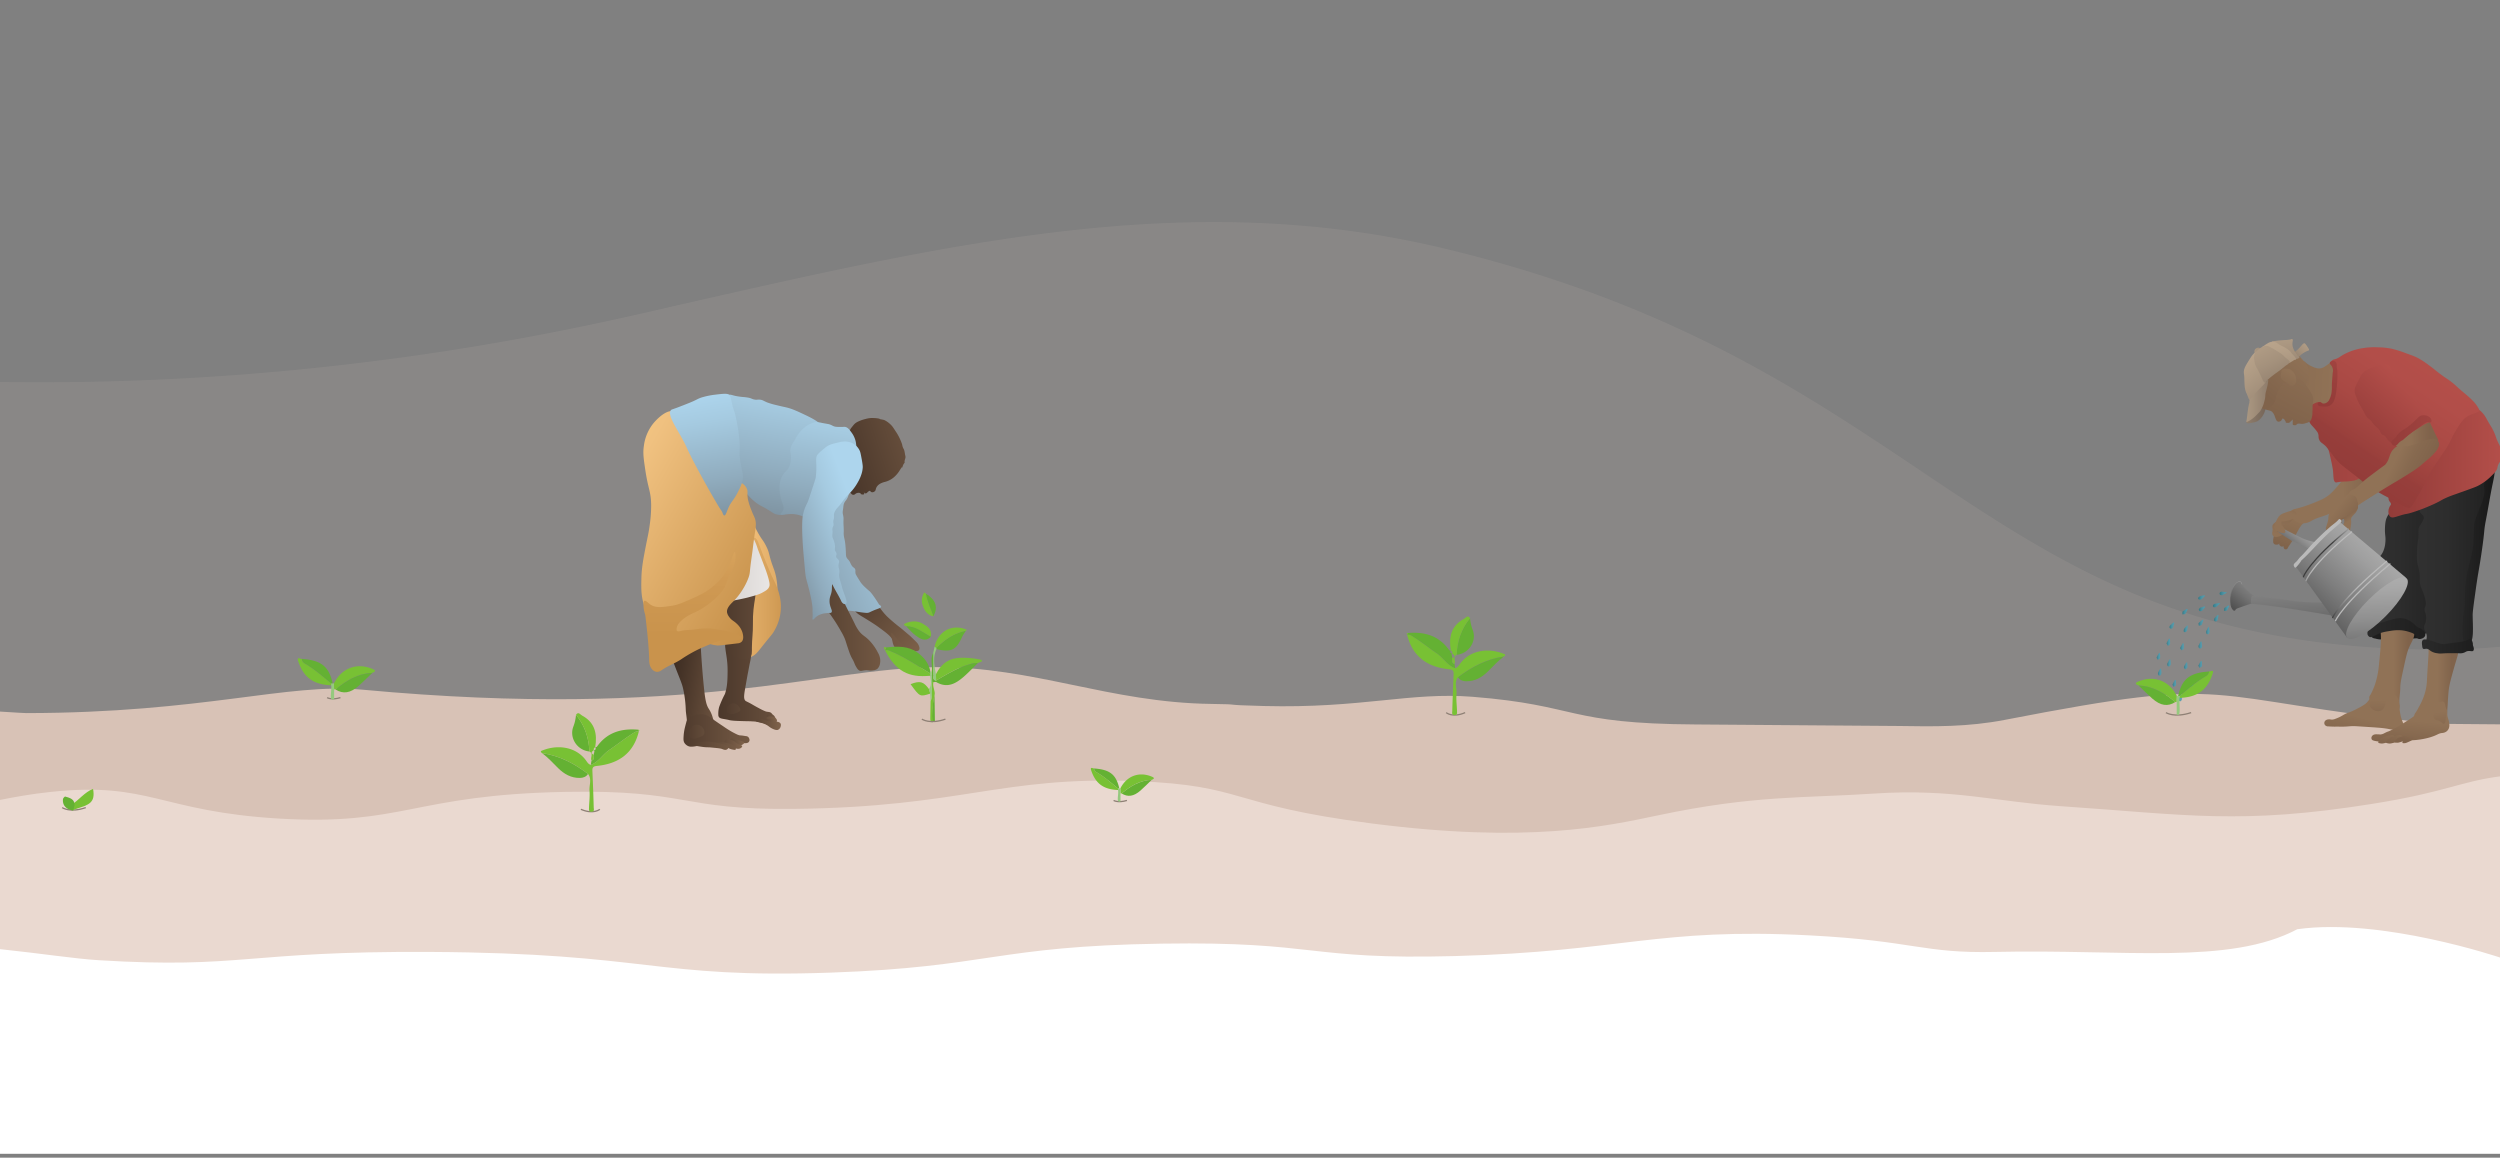 <svg xmlns="http://www.w3.org/2000/svg" xmlns:xlink="http://www.w3.org/1999/xlink" viewBox="0 0 1920 889.11"><rect x="0" y="0" width="1920" height="889.11" fill="#808080" stroke="none"/><defs><style>.cls-1{isolation:isolate;}.cls-2{fill:#e1cec3;opacity:0.1;}.cls-3{fill:#d8c2b6;}.cls-113,.cls-4,.cls-82,.cls-83,.cls-84,.cls-85{fill:none;stroke-miterlimit:10;}.cls-113,.cls-4{stroke:#8e8075;}.cls-4{stroke-width:0.25px;}.cls-5{fill:#ead9d0;}.cls-6{fill:#fff;}.cls-7{fill:url(#linear-gradient);}.cls-8{fill:url(#linear-gradient-2);}.cls-9{fill:url(#linear-gradient-3);}.cls-10{fill:url(#linear-gradient-4);}.cls-11{fill:url(#linear-gradient-5);}.cls-12{fill:url(#linear-gradient-6);}.cls-13{fill:url(#linear-gradient-7);}.cls-14{fill:url(#linear-gradient-8);}.cls-15{fill:url(#linear-gradient-9);}.cls-16{fill:url(#linear-gradient-10);}.cls-17{fill:url(#linear-gradient-11);}.cls-18{fill:url(#linear-gradient-12);}.cls-19{fill:url(#linear-gradient-13);}.cls-20{fill:url(#linear-gradient-14);}.cls-21{fill:url(#linear-gradient-15);}.cls-22{fill:url(#linear-gradient-16);}.cls-23{fill:url(#linear-gradient-17);}.cls-24{fill:url(#linear-gradient-18);}.cls-25{fill:url(#linear-gradient-19);}.cls-26{fill:url(#linear-gradient-20);}.cls-27{fill:url(#linear-gradient-21);}.cls-28{fill:url(#linear-gradient-22);}.cls-29{fill:url(#linear-gradient-23);}.cls-30{fill:url(#linear-gradient-24);}.cls-31{fill:url(#linear-gradient-25);}.cls-32{fill:url(#linear-gradient-26);}.cls-33{fill:url(#linear-gradient-27);}.cls-34{fill:url(#linear-gradient-28);}.cls-35{fill:url(#linear-gradient-29);}.cls-36{fill:url(#linear-gradient-30);}.cls-37{fill:url(#linear-gradient-31);}.cls-38{fill:url(#linear-gradient-32);}.cls-39{fill:url(#linear-gradient-33);}.cls-40{fill:url(#linear-gradient-34);}.cls-41{fill:url(#linear-gradient-35);}.cls-42{fill:url(#linear-gradient-36);}.cls-43{fill:url(#linear-gradient-37);}.cls-44{fill:url(#linear-gradient-38);}.cls-45{fill:url(#linear-gradient-39);}.cls-46{fill:url(#linear-gradient-40);}.cls-47{fill:url(#linear-gradient-41);}.cls-48{fill:url(#linear-gradient-42);}.cls-49{fill:url(#linear-gradient-43);}.cls-50{fill:url(#linear-gradient-44);}.cls-51{fill:url(#linear-gradient-45);}.cls-52{fill:url(#linear-gradient-46);}.cls-53{fill:url(#linear-gradient-47);}.cls-54{fill:url(#linear-gradient-48);}.cls-55{fill:url(#linear-gradient-49);}.cls-56{fill:url(#linear-gradient-50);}.cls-57{fill:url(#linear-gradient-51);}.cls-58{fill:url(#linear-gradient-52);}.cls-59{fill:url(#linear-gradient-53);}.cls-60{fill:url(#linear-gradient-54);}.cls-61{fill:url(#linear-gradient-55);}.cls-62{fill:url(#linear-gradient-56);}.cls-63{fill:url(#linear-gradient-57);}.cls-64{fill:url(#linear-gradient-58);}.cls-65{fill:url(#linear-gradient-59);}.cls-66{fill:url(#linear-gradient-60);}.cls-67{fill:url(#linear-gradient-61);}.cls-68{fill:url(#linear-gradient-62);}.cls-69{fill:url(#linear-gradient-63);}.cls-70{fill:url(#linear-gradient-64);}.cls-71{fill:url(#linear-gradient-65);}.cls-72{fill:url(#linear-gradient-66);}.cls-73{fill:url(#linear-gradient-67);}.cls-74{fill:url(#linear-gradient-68);}.cls-75{fill:url(#linear-gradient-69);}.cls-76{fill:url(#linear-gradient-70);}.cls-77{fill:url(#linear-gradient-71);}.cls-78{fill:url(#linear-gradient-72);}.cls-79{fill:url(#linear-gradient-73);}.cls-80{fill:url(#linear-gradient-74);}.cls-81{fill:url(#linear-gradient-75);}.cls-82,.cls-83,.cls-84,.cls-85{stroke-linecap:round;}.cls-82{stroke:url(#linear-gradient-76);}.cls-83{stroke:url(#linear-gradient-77);}.cls-84{stroke:url(#linear-gradient-78);}.cls-85{stroke:url(#linear-gradient-79);}.cls-86{fill:url(#linear-gradient-80);}.cls-87{fill:url(#linear-gradient-81);}.cls-100,.cls-101,.cls-102,.cls-103,.cls-104,.cls-105,.cls-106,.cls-107,.cls-108,.cls-109,.cls-88,.cls-89,.cls-90,.cls-91,.cls-92,.cls-93,.cls-94,.cls-95,.cls-96,.cls-97,.cls-98,.cls-99{opacity:0.81;mix-blend-mode:multiply;}.cls-88{fill:url(#linear-gradient-82);}.cls-89{fill:url(#linear-gradient-83);}.cls-90{fill:url(#linear-gradient-84);}.cls-91{fill:url(#linear-gradient-85);}.cls-92{fill:url(#linear-gradient-86);}.cls-93{fill:url(#linear-gradient-87);}.cls-94{fill:url(#linear-gradient-88);}.cls-95{fill:url(#linear-gradient-89);}.cls-96{fill:url(#linear-gradient-90);}.cls-97{fill:url(#linear-gradient-91);}.cls-98{fill:url(#linear-gradient-92);}.cls-99{fill:url(#linear-gradient-93);}.cls-100{fill:url(#linear-gradient-94);}.cls-101{fill:url(#linear-gradient-95);}.cls-102{fill:url(#linear-gradient-96);}.cls-103{fill:url(#linear-gradient-97);}.cls-104{fill:url(#linear-gradient-98);}.cls-105{fill:url(#linear-gradient-99);}.cls-106{fill:url(#linear-gradient-100);}.cls-107{fill:url(#linear-gradient-101);}.cls-108{fill:url(#linear-gradient-102);}.cls-109{fill:url(#linear-gradient-103);}.cls-110{fill:#78c134;}.cls-111{fill:#64b133;}.cls-112{fill:#95c97e;}</style><linearGradient id="linear-gradient" x1="-11153.68" y1="424.67" x2="-10962.57" y2="424.67" gradientTransform="matrix(-1, 0, 0, 1, -10520.89, 0)" gradientUnits="userSpaceOnUse"><stop offset="0.03" stop-color="#c7914a"/><stop offset="0.13" stop-color="#d9a45e"/><stop offset="0.28" stop-color="#eebb76"/><stop offset="0.41" stop-color="#fbc884"/><stop offset="0.53" stop-color="#ffcd89"/></linearGradient><linearGradient id="linear-gradient-2" x1="-11135.97" y1="459.27" x2="-10924.94" y2="459.27" xlink:href="#linear-gradient"/><linearGradient id="linear-gradient-3" x1="-11230.64" y1="502.04" x2="-11116.84" y2="411.94" gradientTransform="matrix(-1, 0, 0, 1, -10520.89, 0)" gradientUnits="userSpaceOnUse"><stop offset="0" stop-color="#80634b"/><stop offset="1" stop-color="#1e1310"/></linearGradient><linearGradient id="linear-gradient-4" x1="-11255.09" y1="494.06" x2="-11120.41" y2="494.06" gradientTransform="matrix(-1, 0, 0, 1, -10520.89, 0)" gradientUnits="userSpaceOnUse"><stop offset="0" stop-color="#80634b"/><stop offset="0.2" stop-color="#7c6048"/><stop offset="0.4" stop-color="#6f5541"/><stop offset="0.61" stop-color="#5a4434"/><stop offset="0.82" stop-color="#3d2c23"/><stop offset="1" stop-color="#1e1310"/></linearGradient><linearGradient id="linear-gradient-5" x1="-11151.86" y1="522.85" x2="-11006.45" y2="522.85" xlink:href="#linear-gradient-3"/><linearGradient id="linear-gradient-6" x1="-11121.64" y1="550.2" x2="-11085.94" y2="550.2" xlink:href="#linear-gradient-3"/><linearGradient id="linear-gradient-7" x1="-11117.65" y1="552" x2="-11083.51" y2="552" xlink:href="#linear-gradient-3"/><linearGradient id="linear-gradient-8" x1="-11117.91" y1="553.81" x2="-11089.24" y2="553.81" xlink:href="#linear-gradient-3"/><linearGradient id="linear-gradient-9" x1="-11120.64" y1="556.47" x2="-11071.77" y2="556.47" gradientTransform="matrix(-1, 0, 0, 1, -10520.89, 0)" gradientUnits="userSpaceOnUse"><stop offset="0" stop-color="#80634b"/><stop offset="0.67" stop-color="#402f24"/><stop offset="1" stop-color="#1e1310"/></linearGradient><linearGradient id="linear-gradient-10" x1="-11140.94" y1="544.31" x2="-11012.26" y2="544.31" gradientTransform="matrix(-1, 0, 0, 1, -10520.89, 0)" gradientUnits="userSpaceOnUse"><stop offset="0.17" stop-color="#80634b"/><stop offset="0.81" stop-color="#1e1310"/></linearGradient><linearGradient id="linear-gradient-11" x1="-11088.15" y1="532.83" x2="-10980.5" y2="515.33" gradientTransform="matrix(-1, 0, 0, 1, -10520.89, 0)" gradientUnits="userSpaceOnUse"><stop offset="0" stop-color="#80634b"/><stop offset="0.15" stop-color="#69503d"/><stop offset="0.42" stop-color="#453327"/><stop offset="0.64" stop-color="#2f211a"/><stop offset="0.78" stop-color="#271a15"/><stop offset="0.83" stop-color="#241713"/><stop offset="1" stop-color="#1e1310"/></linearGradient><linearGradient id="linear-gradient-12" x1="-11117.63" y1="560.98" x2="-10982.28" y2="560.98" gradientTransform="matrix(-1, 0, 0, 1, -10520.89, 0)" gradientUnits="userSpaceOnUse"><stop offset="0" stop-color="#80634b"/><stop offset="0.28" stop-color="#69503d"/><stop offset="0.86" stop-color="#2d1f19"/><stop offset="1" stop-color="#1e1310"/></linearGradient><linearGradient id="linear-gradient-13" x1="-11092.44" y1="569.98" x2="-11037.67" y2="569.98" gradientTransform="matrix(-1, 0, 0, 1, -10520.89, 0)" gradientUnits="userSpaceOnUse"><stop offset="0" stop-color="#80634b"/><stop offset="0.12" stop-color="#6d5440"/><stop offset="0.37" stop-color="#4b382b"/><stop offset="0.61" stop-color="#32241c"/><stop offset="0.82" stop-color="#231713"/><stop offset="1" stop-color="#1e1310"/></linearGradient><linearGradient id="linear-gradient-14" x1="-11090.86" y1="571.34" x2="-11047.86" y2="571.34" gradientTransform="matrix(-1, 0, 0, 1, -10520.89, 0)" gradientUnits="userSpaceOnUse"><stop offset="0" stop-color="#80634b"/><stop offset="0.39" stop-color="#5d4636"/><stop offset="1" stop-color="#1e1310"/></linearGradient><linearGradient id="linear-gradient-15" x1="-11094.39" y1="572.68" x2="-11028.97" y2="572.68" gradientTransform="matrix(-1, 0, 0, 1, -10520.89, 0)" gradientUnits="userSpaceOnUse"><stop offset="0" stop-color="#80634b"/><stop offset="0.24" stop-color="#6d5440"/><stop offset="0.72" stop-color="#3d2d23"/><stop offset="1" stop-color="#1e1310"/></linearGradient><linearGradient id="linear-gradient-16" x1="-11094.34" y1="572.65" x2="-11000.23" y2="572.65" xlink:href="#linear-gradient-3"/><linearGradient id="linear-gradient-17" x1="-11082.44" y1="561.96" x2="-11012.06" y2="561.96" xlink:href="#linear-gradient-3"/><linearGradient id="linear-gradient-18" x1="-11068.36" y1="343.76" x2="-10910.12" y2="395.15" gradientTransform="matrix(-1.03, 0, 0, 1.03, -10654.45, -3.93)" xlink:href="#linear-gradient-3"/><linearGradient id="linear-gradient-19" x1="-11146.51" y1="478.36" x2="-11011.72" y2="478.36" xlink:href="#linear-gradient-3"/><linearGradient id="linear-gradient-20" x1="-10935.14" y1="432.34" x2="-11167.46" y2="439.86" gradientTransform="matrix(-1, 0, 0, 1, -10520.89, 0)" gradientUnits="userSpaceOnUse"><stop offset="0" stop-color="#736357"/><stop offset="0.09" stop-color="#827469"/><stop offset="0.4" stop-color="#b7afa9"/><stop offset="0.67" stop-color="#dedad8"/><stop offset="0.88" stop-color="#f6f5f4"/><stop offset="1" stop-color="#fff"/></linearGradient><linearGradient id="linear-gradient-21" x1="-11094.44" y1="435.46" x2="-11141.62" y2="145.58" gradientTransform="matrix(-1, 0, 0, 1, -10520.89, 0)" gradientUnits="userSpaceOnUse"><stop offset="0" stop-color="#6a767f"/><stop offset="0.03" stop-color="#6e7c86"/><stop offset="0.26" stop-color="#90acbe"/><stop offset="0.43" stop-color="#a5cae0"/><stop offset="0.53" stop-color="#add5ed"/></linearGradient><linearGradient id="linear-gradient-22" x1="-11126.22" y1="479.33" x2="-11171.83" y2="238.38" gradientTransform="matrix(-1, 0, 0, 1, -10520.89, 0)" gradientUnits="userSpaceOnUse"><stop offset="0.13" stop-color="#6a767f"/><stop offset="0.17" stop-color="#6e7c86"/><stop offset="0.43" stop-color="#90acbe"/><stop offset="0.62" stop-color="#a5cae0"/><stop offset="0.72" stop-color="#add5ed"/></linearGradient><linearGradient id="linear-gradient-23" x1="-11088.44" y1="457.48" x2="-11280.9" y2="375.96" gradientTransform="matrix(-1, 0, 0, 1, -10520.89, 0)" gradientUnits="userSpaceOnUse"><stop offset="0" stop-color="#6a767f"/><stop offset="0.04" stop-color="#6e7c86"/><stop offset="0.36" stop-color="#90acbe"/><stop offset="0.6" stop-color="#a5cae0"/><stop offset="0.72" stop-color="#add5ed"/></linearGradient><linearGradient id="linear-gradient-24" x1="-11221.26" y1="479.45" x2="-11052.63" y2="479.45" gradientTransform="matrix(-1, 0, 0, 1, -10520.89, 0)" gradientUnits="userSpaceOnUse"><stop offset="0" stop-color="#80634b"/><stop offset="0.6" stop-color="#453327"/><stop offset="1" stop-color="#1e1310"/></linearGradient><linearGradient id="linear-gradient-25" x1="-11098.79" y1="428.87" x2="-11344.53" y2="335.57" gradientTransform="matrix(-1, 0, 0, 1, -10520.89, 0)" gradientUnits="userSpaceOnUse"><stop offset="0" stop-color="#6a767f"/><stop offset="0.02" stop-color="#6e7c86"/><stop offset="0.16" stop-color="#90acbe"/><stop offset="0.27" stop-color="#a5cae0"/><stop offset="0.33" stop-color="#add5ed"/></linearGradient><linearGradient id="linear-gradient-26" x1="-11122" y1="450.08" x2="-10892.49" y2="317.87" gradientTransform="matrix(-1, 0, 0, 1, -10520.89, 0)" gradientUnits="userSpaceOnUse"><stop offset="0.03" stop-color="#c7914a"/><stop offset="0.54" stop-color="#f0c180"/><stop offset="0.64" stop-color="#f5c782"/><stop offset="0.64" stop-color="#faca86"/><stop offset="0.64" stop-color="#ffcd89"/></linearGradient><linearGradient id="linear-gradient-27" x1="-11054.67" y1="603.33" x2="-11050.93" y2="351.44" gradientTransform="matrix(-1, 0, 0, 1, -10520.89, 0)" gradientUnits="userSpaceOnUse"><stop offset="0.03" stop-color="#c7914a"/><stop offset="0.46" stop-color="#c9934c"/><stop offset="0.62" stop-color="#cf9953"/><stop offset="0.73" stop-color="#d9a55e"/><stop offset="0.82" stop-color="#e8b46f"/><stop offset="0.9" stop-color="#fbc985"/><stop offset="0.91" stop-color="#ffcd89"/></linearGradient><linearGradient id="linear-gradient-28" x1="-11079.24" y1="433.13" x2="-11050.12" y2="252.48" xlink:href="#linear-gradient-23"/><linearGradient id="linear-gradient-29" x1="-11444.79" y1="484.43" x2="-11317.21" y2="484.43" gradientTransform="matrix(-1, 0, 0, 1, -9604.76, 0)" gradientUnits="userSpaceOnUse"><stop offset="0" stop-color="#1a1a1a"/><stop offset="0.03" stop-color="#1b1b1b"/><stop offset="0.54" stop-color="#2d2d2d"/><stop offset="0.91" stop-color="#333"/></linearGradient><linearGradient id="linear-gradient-30" x1="-11459.02" y1="512.17" x2="-11424.39" y2="512.17" gradientTransform="matrix(-1, 0, 0, 1, -9604.76, 0)" gradientUnits="userSpaceOnUse"><stop offset="0.14" stop-color="#80634b"/><stop offset="0.46" stop-color="#907256"/></linearGradient><linearGradient id="linear-gradient-31" x1="-11502.18" y1="436.64" x2="-11400.6" y2="436.64" xlink:href="#linear-gradient-29"/><linearGradient id="linear-gradient-32" x1="-11354.85" y1="427.94" x2="-11372.24" y2="380.96" gradientTransform="matrix(-1, 0, 0, 1, -9604.76, 0)" gradientUnits="userSpaceOnUse"><stop offset="0.18" stop-color="#80634b"/><stop offset="0.3" stop-color="#85684e"/><stop offset="0.68" stop-color="#907256"/></linearGradient><linearGradient id="linear-gradient-33" x1="-11438.71" y1="378.63" x2="-11363.74" y2="378.63" xlink:href="#linear-gradient-30"/><linearGradient id="linear-gradient-34" x1="-11365.5" y1="378.48" x2="-11349.78" y2="425.23" gradientTransform="matrix(-1, 0, 0, 1, -9604.76, 0)" gradientUnits="userSpaceOnUse"><stop offset="0" stop-color="#80634b"/><stop offset="0.7" stop-color="#907256"/></linearGradient><linearGradient id="linear-gradient-35" x1="-11528.52" y1="427.14" x2="-11451.5" y2="427.14" gradientTransform="matrix(-1, 0, 0, 1, -9604.76, 0)" gradientUnits="userSpaceOnUse"><stop offset="0.16" stop-color="#1a1a1a"/><stop offset="0.18" stop-color="#1b1b1b"/><stop offset="0.6" stop-color="#2d2d2d"/><stop offset="0.91" stop-color="#333"/></linearGradient><linearGradient id="linear-gradient-36" x1="-11536.23" y1="431.85" x2="-11439.28" y2="431.85" xlink:href="#linear-gradient-29"/><linearGradient id="linear-gradient-37" x1="-11463.2" y1="354.78" x2="-11347.36" y2="354.78" gradientTransform="matrix(-1, 0, 0, 1, -9604.76, 0)" gradientUnits="userSpaceOnUse"><stop offset="0" stop-color="#b5504a"/><stop offset="0.07" stop-color="#b24e49"/><stop offset="0.84" stop-color="#973e3b"/><stop offset="1" stop-color="#933c39"/></linearGradient><linearGradient id="linear-gradient-38" x1="-11529.11" y1="355.31" x2="-11439.16" y2="355.31" xlink:href="#linear-gradient-37"/><linearGradient id="linear-gradient-39" x1="-11480.34" y1="253.72" x2="-11407.59" y2="363.1" gradientTransform="matrix(-1, 0, 0, 1, -9604.76, 0)" gradientUnits="userSpaceOnUse"><stop offset="0" stop-color="#b5504a"/><stop offset="0.35" stop-color="#b24e49"/><stop offset="0.6" stop-color="#a94944"/><stop offset="0.82" stop-color="#9a403c"/><stop offset="0.84" stop-color="#973e3b"/><stop offset="1" stop-color="#933c39"/></linearGradient><linearGradient id="linear-gradient-40" x1="-11354.34" y1="295.32" x2="-11458.03" y2="299.95" gradientTransform="matrix(-1, 0, 0, 1, -9604.76, 0)" gradientUnits="userSpaceOnUse"><stop offset="0" stop-color="#80634b"/><stop offset="0.2" stop-color="#8c6e53"/><stop offset="0.4" stop-color="#907256"/></linearGradient><linearGradient id="linear-gradient-41" x1="-11346.37" y1="309.83" x2="-11279.76" y2="309.83" gradientTransform="matrix(-1, 0, 0, 1, -9604.76, 0)" gradientUnits="userSpaceOnUse"><stop offset="0" stop-color="#736357"/><stop offset="0.17" stop-color="#877666"/><stop offset="0.47" stop-color="#a4917c"/><stop offset="0.72" stop-color="#b6a189"/><stop offset="0.91" stop-color="#bca78e"/></linearGradient><linearGradient id="linear-gradient-42" x1="-11477.23" y1="333.83" x2="-11429.63" y2="333.83" xlink:href="#linear-gradient-30"/><linearGradient id="linear-gradient-43" x1="-11413.52" y1="581.52" x2="-11430.7" y2="517.41" xlink:href="#linear-gradient-30"/><linearGradient id="linear-gradient-44" x1="-11430.32" y1="565.35" x2="-11432.16" y2="505.14" xlink:href="#linear-gradient-30"/><linearGradient id="linear-gradient-45" x1="-11492.54" y1="525.1" x2="-11458.9" y2="525.1" xlink:href="#linear-gradient-30"/><linearGradient id="linear-gradient-46" x1="-11328.23" y1="322.42" x2="-11434.84" y2="205.59" gradientTransform="matrix(-1, 0, 0, 1, -9604.76, 0)" gradientUnits="userSpaceOnUse"><stop offset="0.16" stop-color="#80634b"/><stop offset="0.43" stop-color="#907256"/></linearGradient><linearGradient id="linear-gradient-47" x1="-11359.09" y1="326.12" x2="-11389.35" y2="268.47" gradientTransform="matrix(-1, 0, 0, 1, -9604.76, 0)" gradientUnits="userSpaceOnUse"><stop offset="0.03" stop-color="#80634b"/><stop offset="0.97" stop-color="#907256"/></linearGradient><linearGradient id="linear-gradient-48" x1="-11344.27" y1="321.32" x2="-11368.71" y2="278.35" gradientTransform="matrix(-1, 0, 0, 1, -9604.76, 0)" gradientUnits="userSpaceOnUse"><stop offset="0.24" stop-color="#80634b"/><stop offset="0.56" stop-color="#86694f"/><stop offset="0.82" stop-color="#907256"/></linearGradient><linearGradient id="linear-gradient-49" x1="-11471.02" y1="377.6" x2="-11407.55" y2="346.12" gradientTransform="matrix(-1, 0, 0, 1, -9604.76, 0)" gradientUnits="userSpaceOnUse"><stop offset="0.14" stop-color="#80634b"/><stop offset="0.34" stop-color="#876a50"/><stop offset="0.49" stop-color="#907256"/></linearGradient><linearGradient id="linear-gradient-50" x1="-11408.84" y1="230.38" x2="-11390.32" y2="312.65" xlink:href="#linear-gradient-37"/><linearGradient id="linear-gradient-51" x1="-11402.95" y1="393.18" x2="-11414.74" y2="409.23" xlink:href="#linear-gradient-30"/><linearGradient id="linear-gradient-52" x1="-11419.71" y1="408.21" x2="-11374.27" y2="371.1" xlink:href="#linear-gradient-30"/><linearGradient id="linear-gradient-53" x1="-11454.24" y1="580.79" x2="-11459.62" y2="521.16" xlink:href="#linear-gradient-30"/><linearGradient id="linear-gradient-54" x1="-11481.82" y1="567.01" x2="-11474.23" y2="522.57" gradientTransform="matrix(-1, 0, 0, 1, -9604.76, 0)" gradientUnits="userSpaceOnUse"><stop offset="0.01" stop-color="#80634b"/><stop offset="0.46" stop-color="#907256"/></linearGradient><linearGradient id="linear-gradient-55" x1="-11436.16" y1="576.09" x2="-11441.58" y2="545.47" gradientTransform="matrix(-1, 0, 0, 1, -9604.76, 0)" gradientUnits="userSpaceOnUse"><stop offset="0.14" stop-color="#80634b"/><stop offset="0.53" stop-color="#907256"/></linearGradient><linearGradient id="linear-gradient-56" x1="-11442.1" y1="573.24" x2="-11445.56" y2="561.04" gradientTransform="matrix(-1, 0, 0, 1, -9604.76, 0)" gradientUnits="userSpaceOnUse"><stop offset="0.14" stop-color="#80634b"/><stop offset="0.63" stop-color="#876a50"/><stop offset="1" stop-color="#907256"/></linearGradient><linearGradient id="linear-gradient-57" x1="-11447.98" y1="571.02" x2="-11455.73" y2="543.34" xlink:href="#linear-gradient-30"/><linearGradient id="linear-gradient-58" x1="-11453.34" y1="572.98" x2="-11459.62" y2="541.95" xlink:href="#linear-gradient-30"/><linearGradient id="linear-gradient-59" x1="-11515.57" y1="496.37" x2="-11406.76" y2="496.37" xlink:href="#linear-gradient-29"/><linearGradient id="linear-gradient-60" x1="-11482.19" y1="482.72" x2="-11355.99" y2="482.72" xlink:href="#linear-gradient-29"/><linearGradient id="linear-gradient-61" x1="-11455.84" y1="293.25" x2="-11417.21" y2="337.05" xlink:href="#linear-gradient-37"/><linearGradient id="linear-gradient-62" x1="-11523.06" y1="330.61" x2="-11435.71" y2="330.61" xlink:href="#linear-gradient-37"/><linearGradient id="linear-gradient-63" x1="-11358.28" y1="282.27" x2="-11387.79" y2="255.6" xlink:href="#linear-gradient-41"/><linearGradient id="linear-gradient-64" x1="-11356.49" y1="269.03" x2="-11320.2" y2="269.03" xlink:href="#linear-gradient-41"/><linearGradient id="linear-gradient-65" x1="-11364.99" y1="307.28" x2="-11355.48" y2="230.67" xlink:href="#linear-gradient-41"/><linearGradient id="linear-gradient-66" x1="-11366.85" y1="321" x2="-11348.92" y2="246.94" xlink:href="#linear-gradient-41"/><linearGradient id="linear-gradient-67" x1="-11369.61" y1="328.4" x2="-11311.65" y2="262.63" gradientTransform="matrix(-1, 0, 0, 1, -9604.76, 0)" gradientUnits="userSpaceOnUse"><stop offset="0" stop-color="#736357"/><stop offset="0.03" stop-color="#77665a"/><stop offset="0.41" stop-color="#9f8c78"/><stop offset="0.61" stop-color="#ae9a83"/><stop offset="0.73" stop-color="#b6a189"/><stop offset="0.91" stop-color="#bca78e"/></linearGradient><linearGradient id="linear-gradient-68" x1="-11368.99" y1="316.71" x2="-11327.85" y2="235.12" xlink:href="#linear-gradient-41"/><linearGradient id="linear-gradient-69" x1="-11360.07" y1="307.76" x2="-11306.34" y2="307.76" xlink:href="#linear-gradient-41"/><linearGradient id="linear-gradient-70" x1="-11366.3" y1="405.72" x2="-11313.32" y2="468.14" gradientTransform="matrix(-1, 0, 0, 1, -9604.76, 0)" gradientUnits="userSpaceOnUse"><stop offset="0.42" stop-color="#bababa"/><stop offset="0.51" stop-color="#b5b5b5"/><stop offset="0.62" stop-color="#a8a8a8"/><stop offset="0.73" stop-color="#919191"/><stop offset="0.85" stop-color="#727272"/><stop offset="0.97" stop-color="#4a4a4a"/><stop offset="1" stop-color="#3d3d3d"/></linearGradient><linearGradient id="linear-gradient-71" x1="-11365.23" y1="413.34" x2="-11315.05" y2="472.47" gradientTransform="matrix(-1, 0, 0, 1, -9604.76, 0)" gradientUnits="userSpaceOnUse"><stop offset="0" stop-color="#bababa"/><stop offset="0.16" stop-color="#b5b5b5"/><stop offset="0.35" stop-color="#a8a8a8"/><stop offset="0.54" stop-color="#919191"/><stop offset="0.74" stop-color="#727272"/><stop offset="0.94" stop-color="#4a4a4a"/><stop offset="1" stop-color="#3d3d3d"/></linearGradient><linearGradient id="linear-gradient-72" x1="-11365.79" y1="362.78" x2="-11370.34" y2="506.55" xlink:href="#linear-gradient-71"/><linearGradient id="linear-gradient-73" x1="-11401.51" y1="377.85" x2="-11360.82" y2="425.79" xlink:href="#linear-gradient-70"/><linearGradient id="linear-gradient-74" x1="-3317.12" y1="-3026.03" x2="-3447.39" y2="-3035.27" gradientTransform="matrix(0.72, -0.69, -0.69, -0.72, 2142.47, -4071.11)" gradientUnits="userSpaceOnUse"><stop offset="0" stop-color="#bababa"/><stop offset="0.13" stop-color="#b3b3b3"/><stop offset="0.33" stop-color="#9f9f9f"/><stop offset="0.56" stop-color="#7e7e7e"/><stop offset="0.82" stop-color="#515151"/><stop offset="0.92" stop-color="#3d3d3d"/></linearGradient><linearGradient id="linear-gradient-75" x1="-3183.6" y1="-3062.46" x2="-3254.24" y2="-3064.77" gradientTransform="matrix(0.67, -0.67, -0.7, -0.71, 1778.56, -3896.18)" gradientUnits="userSpaceOnUse"><stop offset="0.42" stop-color="#bababa"/><stop offset="0.62" stop-color="#b8b8b8"/><stop offset="0.72" stop-color="#b0b0b0"/><stop offset="0.79" stop-color="#a3a3a3"/><stop offset="0.85" stop-color="#919191"/><stop offset="0.91" stop-color="#797979"/><stop offset="0.96" stop-color="#5c5c5c"/><stop offset="1" stop-color="#3d3d3d"/></linearGradient><linearGradient id="linear-gradient-76" x1="-11436.19" y1="429.12" x2="-11396.85" y2="475.48" xlink:href="#linear-gradient-70"/><linearGradient id="linear-gradient-77" x1="-11419.53" y1="449.52" x2="-11380.18" y2="495.89" gradientTransform="matrix(-1, 0, 0, 1, -9626.92, 21.17)" xlink:href="#linear-gradient-70"/><linearGradient id="linear-gradient-78" x1="-11914.42" y1="-80.39" x2="-11875.07" y2="-34.03" gradientTransform="matrix(-0.92, -0.08, 0.08, 0.92, -9103.97, -478.26)" xlink:href="#linear-gradient-70"/><linearGradient id="linear-gradient-79" x1="-11894.19" y1="-56.51" x2="-11854.4" y2="-9.62" gradientTransform="matrix(-0.92, -0.08, 0.08, 0.93, -9122.57, -460.5)" xlink:href="#linear-gradient-70"/><linearGradient id="linear-gradient-80" x1="-10024.03" y1="3869.7" x2="-9889.72" y2="4004.67" gradientTransform="matrix(-1.03, 0, 0, 1, -8428.73, -3519.71)" gradientUnits="userSpaceOnUse"><stop offset="0.42" stop-color="#bababa"/><stop offset="0.51" stop-color="#b5b5b5"/><stop offset="0.62" stop-color="#a6a6a6"/><stop offset="0.74" stop-color="#8e8e8e"/><stop offset="0.86" stop-color="#6c6c6c"/><stop offset="0.99" stop-color="#414141"/><stop offset="1" stop-color="#3d3d3d"/></linearGradient><linearGradient id="linear-gradient-81" x1="-11369.92" y1="376.04" x2="-11353.55" y2="414.28" xlink:href="#linear-gradient-30"/><linearGradient id="linear-gradient-82" x1="-11271.41" y1="493.27" x2="-11268.76" y2="493.27" gradientTransform="matrix(-1, 0, 0, 1, -9604.76, 0)" gradientUnits="userSpaceOnUse"><stop offset="0" stop-color="#4aa1b7"/><stop offset="0.29" stop-color="#479eb3"/><stop offset="0.56" stop-color="#3d94a8"/><stop offset="0.82" stop-color="#2d8495"/><stop offset="1" stop-color="#1d7583"/></linearGradient><linearGradient id="linear-gradient-83" x1="-11298.17" y1="458.87" x2="-11292.95" y2="458.87" xlink:href="#linear-gradient-82"/><linearGradient id="linear-gradient-84" x1="-11284.76" y1="511.41" x2="-11282.03" y2="511.41" xlink:href="#linear-gradient-82"/><linearGradient id="linear-gradient-85" x1="-11276.01" y1="524.88" x2="-11273.28" y2="524.88" xlink:href="#linear-gradient-82"/><linearGradient id="linear-gradient-86" x1="-11310.01" y1="464.77" x2="-11304.29" y2="464.77" xlink:href="#linear-gradient-82"/><linearGradient id="linear-gradient-87" x1="-11316.84" y1="467.08" x2="-11312.85" y2="467.08" xlink:href="#linear-gradient-82"/><linearGradient id="linear-gradient-88" x1="-11298.38" y1="467.55" x2="-11293.46" y2="467.55" xlink:href="#linear-gradient-82"/><linearGradient id="linear-gradient-89" x1="-11296.93" y1="478.24" x2="-11293.26" y2="478.24" xlink:href="#linear-gradient-82"/><linearGradient id="linear-gradient-90" x1="-11301.75" y1="484.29" x2="-11299" y2="484.29" xlink:href="#linear-gradient-82"/><linearGradient id="linear-gradient-91" x1="-11274.64" y1="480.45" x2="-11270.94" y2="480.45" xlink:href="#linear-gradient-82"/><linearGradient id="linear-gradient-92" x1="-11295.91" y1="495.29" x2="-11293.2" y2="495.29" xlink:href="#linear-gradient-82"/><linearGradient id="linear-gradient-93" x1="-11284.88" y1="469.73" x2="-11280.88" y2="469.73" xlink:href="#linear-gradient-82"/><linearGradient id="linear-gradient-94" x1="-11281.97" y1="496.73" x2="-11279.22" y2="496.73" xlink:href="#linear-gradient-82"/><linearGradient id="linear-gradient-95" x1="-11295.89" y1="510.28" x2="-11293.21" y2="510.28" xlink:href="#linear-gradient-82"/><linearGradient id="linear-gradient-96" x1="-11289.2" y1="524.88" x2="-11286.52" y2="524.88" xlink:href="#linear-gradient-82"/><linearGradient id="linear-gradient-97" x1="-11271.89" y1="509.11" x2="-11269.15" y2="509.11" xlink:href="#linear-gradient-82"/><linearGradient id="linear-gradient-98" x1="-11280.59" y1="535.85" x2="-11277.85" y2="535.85" xlink:href="#linear-gradient-82"/><linearGradient id="linear-gradient-99" x1="-11264.76" y1="516.18" x2="-11262.02" y2="516.18" xlink:href="#linear-gradient-82"/><linearGradient id="linear-gradient-100" x1="-11285.03" y1="482.97" x2="-11281.87" y2="482.97" xlink:href="#linear-gradient-82"/><linearGradient id="linear-gradient-101" x1="-11263.8" y1="504.08" x2="-11261.1" y2="504.08" xlink:href="#linear-gradient-82"/><linearGradient id="linear-gradient-102" x1="-11315.19" y1="455.77" x2="-11309.42" y2="455.77" xlink:href="#linear-gradient-82"/><linearGradient id="linear-gradient-103" x1="-11308.57" y1="474.79" x2="-11305.2" y2="474.79" xlink:href="#linear-gradient-82"/></defs><g class="cls-1"><g id="PLANTS"><path id="_LAYER-10_SWIRL_ANIMATE_" data-name="&lt;LAYER-10_SWIRL(ANIMATE)&gt;" class="cls-2" d="M3917,638c-182.62-126.09-330-149.62-431.64-147.31-168.36,3.83-233.72,79.05-424.79,61.66-124.81-11.35-122.33-45.76-304.88-85.64-185.19-40.45-334.33-37.07-431.64-34.25-287.28,8.31-295.74,69.72-466.69,66.26-339.56-6.86-372.08-217.12-747.17-307.63-193.53-46.7-374.23-5.64-586.09,42.5-60.34,13.71-231,56.29-463.07,59.77-25.78.39-47,.21-61,0a1445.09,1445.09,0,0,0-416.54-11.63c-211,24.8-263.8,130.73-465.9,137-148.21,4.62-175.58-41.6-311.73-30.83-188.31,14.91-325,122.45-363.13,150.73a812,812,0,0,0-123.32,113Z"/><path class="cls-3" d="M0,708.3-.3,546.47c12.83.91,20.59,1.19,20.59,1.19,136.59-.2,200.13-23.37,257.91-18,252.86,23.5,353.23-16.82,440.59-17.29,75.41-.4,133.19,27.25,211.6,28.24,26.59.34,4.45.71,40.25,1.61,75.34,1.91,112.46-10.91,160.39-7.08,82.21,6.57,70.91,20.66,171.28,21.24l155.52,1.17c27.4.47,53.51.82,82.09-4.73,181.23-35.17,143.71-16.94,329.51,3,0,0,33,.4,50.57.47V717.2"/><line class="cls-3" y1="708.3" x2="1920" y2="717.2"/><path class="cls-4" d="M703.54,518.1s6.49,2.07,19.46,0"/><path class="cls-5" d="M1920.37,796.47H0L-.28,614.41c12-2.41,24.48-4.66,39.47-6.24,75.66-8,83.57,15.08,175.25,20.51,95.31,5.65,102.64-18.34,220-20.51,95-1.75,87,14,175.25,13.05,129.19-1.4,158.26-25.33,262.72-21.29,85,3.29,69.92,18.16,181,32.48,120.49,15.53,179.81,2.23,220.41-6.32,73.63-15.52,110.89-13,166.22-16.67,59.4-3.91,93,6.37,142.84,9.75,97.16,6.6,137.51,14.36,238.63-1.73,57.13-9.08,67.45-17.11,98.53-21.2Z"/><path class="cls-6" d="M1920.41,886.11V735.51s-91.42-31-156.1-21.86c-52.42,27.8-132.61,15.16-232,17.43-56,1.28-61.9-8.53-142.75-12.72-117-6.06-143.43,12.45-272.13,15.9-114.84,3.07-104.23-11.39-225.28-9.54-128,1.95-132.3,18-254.28,22.26-136.16,4.73-138.2-15-307.82-15.9-142.19-.73-143.79,13.13-254.28,6.36-18.52-1.14-43.65-5.1-75.79-8.5V886.11Z"/><g id="_LAYER-18_P7_" data-name="&lt;LAYER-18_P7&gt;"><path class="cls-7" d="M575.31,395.73c.93-.2,1.94,4.57,6.67,13.15,3.27,5.92,3.68,5.27,6.06,9.81,3.55,6.78,1.79,6.6,6.47,18.79a48.17,48.17,0,0,1,2.5,13.36c0,.8.1,2.39-.62,2.71s-2.17-1.1-2.51-1.46c-2.67-2.87-3-6.83-3.13-7.93s-2.37-5.86-6.89-15.45c-6.22-13.23-6.3-12.16-7.3-15.45C573.9,404.57,574.09,396,575.31,395.73Z"/><path class="cls-8" d="M579.48,413.06c2,.33,2.72,3.06,5.43,10.22,0,0,2.55,6.77,6.26,15.45,3.9,9.11,5.62,11.1,7.3,17.74a37.5,37.5,0,0,1,1.26,8.35,37,37,0,0,1-1.05,9.81,38.11,38.11,0,0,1-4,9.81c-1.53,2.77-1.73,2.45-9.4,12.11-3.52,4.44-4.92,6.32-7.93,7.72a9.68,9.68,0,0,1-6.47,1c-2.71-.68-4.47-2.85-6.26-5.84a57.87,57.87,0,0,1-6.89-19.2c-1.64-8.35-2.46-12.52-2.29-15.66.48-8.95,4-9.27,8.76-24.21,2.58-8.09,2.86-12.15,6.89-19C572.92,418.36,576.35,412.52,579.48,413.06Z"/><path class="cls-9" d="M664.92,453.85c5.68,2.87,8.62,11.94,16.53,19.77a128.73,128.73,0,0,0,9.88,8.35c2.42,1.94,4.74,4,7.15,6,0,0,1.11.9,5.12,4.94a8.29,8.29,0,0,1,2.38,3.92,2.88,2.88,0,0,1-.17,2.39c-.75,1-2.46.88-2.72.85-1.12-.12-1.21-.63-2.56-.85a17.73,17.73,0,0,0-2.22,0c-1.6-.07-1.8-.36-3.06-.34a22.91,22.91,0,0,0-2.39.34,8.27,8.27,0,0,1-3.58-.51c-2.11-.95-2.61-3.9-3.06-5.46-1.18-4.08-4.6-6.58-11.42-11.58-3.88-2.85-9.8-6.41-13.29-8.52-2.06-1.24-4.75-2.83-6-6a11.18,11.18,0,0,1-.51-5.46,12.46,12.46,0,0,1,2.55-6.13,5,5,0,0,1,7.33-1.71Z"/><path class="cls-10" d="M688.66,490.41a26.55,26.55,0,0,0,3,3.28,19.31,19.31,0,0,1,2,1.9,7.73,7.73,0,0,1,.51.62,22.52,22.52,0,0,1,2.08,3.5h0s1.93-.08,2.3.66a1.19,1.19,0,0,1-.44,1.31c-.33.26-.78.29-2,0a16.78,16.78,0,0,1-2.63-.87c-3-1.32-2.82-1-3.72-1.53a9.76,9.76,0,0,1-3-2.85c-.87-1.3-1.17-2.89-1.75-6-.5-2.65-.73-4-.33-4.16S685.43,486.63,688.66,490.41Z"/><path class="cls-11" d="M592,550.53c.55-.33,1.2.1,1.5-.3s-.24-1.79-1.1-2.59c-1.26-1.18-2.71-.64-4.68-1.39a48.07,48.07,0,0,1-5-2.44c-4.92-2.6-4.88-2.86-8.41-4.62-1.46-.73-1.54-.72-1.81-1-1.59-1.55-1.08-4.63,0-10.72,1.53-8.68,1.7-9.58,2-11.06.81-4.26,1.21-6.4,1.32-6.93.36-1.66.61-2.65.83-4.29a23.73,23.73,0,0,0,.33-4.94,12.47,12.47,0,0,0-3.3-7.92,10,10,0,0,0-15.06-.16c-3.72,4.33.32,9.38.18,23.58-.07,7-.23,11.49-2,17.14a77.79,77.79,0,0,0-4.46,10,19.25,19.25,0,0,0-.67,5.87,3.27,3.27,0,0,0,.39,1.82c.71,1.13,2.12,1.32,4.29,1.69,4.66.8,3.14.78,5.61,1.08,1.55.19,3,.29,7.56.43,6.06.19,5.7.07,7.77.22a38.32,38.32,0,0,1,8,1.08c3.64,1,5.18,2.26,6.05,1.51C592.65,555.47,590.63,551.36,592,550.53Z"/><path class="cls-12" d="M588.79,549.32c.51-1.18,3.66-1.28,5.26-.07a3.56,3.56,0,0,1,1.07,1.35c.18.39.41.91.21,1.21s-.9.16-2.43-.07c-2.57-.39-3.17-.24-3.7-.87A1.68,1.68,0,0,1,588.79,549.32Z"/><path class="cls-13" d="M588.81,551.12c.61-1.17,4.39-1.27,6.31-.06a3.88,3.88,0,0,1,1.29,1.34c.22.39.5.91.25,1.22s-1.08.16-2.92-.07c-3.09-.39-3.81-.24-4.45-.88C588.94,552.32,588.54,551.65,588.81,551.12Z"/><path class="cls-14" d="M588.55,552.93c.65-1.17,4.68-1.28,6.72-.07a3.94,3.94,0,0,1,1.38,1.35c.23.39.53.91.26,1.21s-1.14.17-3.1-.06c-3.29-.39-4.06-.24-4.74-.88C588.69,554.12,588.27,553.45,588.55,552.93Z"/><path class="cls-15" d="M587.2,552.89c2.14.58,1.84.73,3.09,1,3.44.76,6.08-.21,8.15.87a2.43,2.43,0,0,1,1.08,1,2.6,2.6,0,0,1,.13,1.75,3.82,3.82,0,0,1-2.15,3c-.47.18-1.18.31-2.83-.27a14.87,14.87,0,0,1-4.38-2.49c-4.54-3.38-9.63-2.75-9.63-4.1,0-.43.5-.74,1-1C582.38,552.21,583.58,551.9,587.2,552.89Z"/><path class="cls-16" d="M561.08,540.67a4.89,4.89,0,0,1,3.24-.36,5.25,5.25,0,0,1,2.72,1.84c.69.79,1.84,2.09,1.49,3.33-.29,1-1.42,1.44-3.42,2.19a6.93,6.93,0,0,1-3.85.7,3.82,3.82,0,0,1-2.63-1.31C557.43,545.31,558.72,541.87,561.08,540.67Z"/><path class="cls-17" d="M538.12,495.1c.54,10.54,1.29,20.36,2.15,29.37,1.21,12.69,2,16.6,4,19.77a24.69,24.69,0,0,1,3.3,7.59c.71,2.31.89,3.7.43,5.16a6.94,6.94,0,0,1-3,3.72c-.61.37-1.48.76-6.45.86-5.21.11-6.15-.27-6.73-.57a8.21,8.21,0,0,1-3.44-3.44,8.93,8.93,0,0,1-.86-4c-.12-2.92-.77-5.81-.86-8.74a86.44,86.44,0,0,0-2.15-16.48c-1.32-5.16-3.09-8.25-8.45-22.78a8.64,8.64,0,0,1-.43-6c1.09-3,4.22-4.38,6.3-5.3a18.29,18.29,0,0,1,9.75-1.29A18.6,18.6,0,0,1,538.12,495.1Z"/><path class="cls-18" d="M541.93,549c1.77.5,2.07,1,8.78,5.6,1.86,1.28,3.06,2.08,4.72,3.18a80.85,80.85,0,0,0,7.13,4.5c3.12,1.65,4.68,2.48,6.14,2.52s2.85.37,4.28.55a2.89,2.89,0,0,1,1.65.66,3,3,0,0,1,.76,1.21,2.59,2.59,0,0,1,.22,1.53,2.69,2.69,0,0,1-.77,1.32c-1.35,1.3-5.19.44-8.11.22-2.05-.16-1.27.18-7.24.55-5.49.34-6.29.07-13,.44a46,46,0,0,0-7,.65,52.33,52.33,0,0,1-6,1.32c-2.72.38-3.75.21-4.6-.11a6.49,6.49,0,0,1-3.19-2.52c-.92-1.47-.84-2.94-.65-5.82a38.8,38.8,0,0,1,1.2-7c.8-3.19,1.21-4.8,2.09-5.81,1.58-1.83,3.7-2.35,5.81-2.86A15.08,15.08,0,0,1,541.93,549Z"/><path class="cls-19" d="M562.61,567.16c1-.09,1.68.16,3.54.81,4.43,1.55,5.33,1.7,5.39,2.33.09.9-1.62,1.74-2,1.94a5.07,5.07,0,0,1-3.22.48c-1.37-.29-1.4-1-3.38-2.17s-3.35-1.18-3.38-1.78S561.12,567.3,562.61,567.16Z"/><path class="cls-20" d="M557.4,568c1.74-1.17,4.5.23,5.64.81,2,1,1.74,1.61,3.94,2.66,1.74.83,2.88.92,3,1.61s-.93,1.43-1.62,1.74a4.36,4.36,0,0,1-2.65.13,11.46,11.46,0,0,1-3.06-1.23c-1.19-.61-1.26-.72-2.33-1.29-2.79-1.48-3.83-1.51-4-2.33A2.31,2.31,0,0,1,557.4,568Z"/><path class="cls-21" d="M560.94,571.32a13.19,13.19,0,0,1,2.18,1,4.12,4.12,0,0,1,1.53,1.21c.38.57.74,1.6.32,2.09s-1,.28-2.09.08a12.62,12.62,0,0,1-3.39-1.12c-1.45-.74-1.26-.91-2.25-1.37-2.14-1-3-.21-5.07-1.13-1.36-.61-2.69-1.75-2.5-2.26s1.46-.29,4,0A45,45,0,0,1,560.94,571.32Z"/><path class="cls-22" d="M558.09,572.36c.36.11,1.11.36,1.32,1a2.18,2.18,0,0,1-1.17,2.24c-1.21.69-2.79,0-3.5-.31-1.59-.63-4.22-.77-9.4-1.29-1.26-.13-2.73,0-5.06-.29-.63-.07-1.12-.14-2.1-.29-4.88-.71-5-1-5.06-1.14-.12-.7,2.51-1.68,2.87-1.82a18.27,18.27,0,0,1,7.25-.95A59.91,59.91,0,0,1,558.09,572.36Z"/><path class="cls-23" d="M535.6,556.59a5.79,5.79,0,0,1,3.92,2.1c.93,1.12,2,3.32,1.14,5.15-.58,1.22-1.73,1.68-3.53,2.39-2.12.83-4.33,1.71-6.11.57a4.34,4.34,0,0,1-1.91-3.44,5.08,5.08,0,0,1,.39-1.71,7.71,7.71,0,0,1,2-3.73A5.83,5.83,0,0,1,535.6,556.59Z"/><path class="cls-24" d="M663.32,377.69c.09-.13.64,2.13,2.51.84.28-.19.41-.59.7-.77,1.16-.73,1.21-1.3,2.2-.19s3.48.18,3.79-1.45c.67-3.56,3.66-5.15,7-6,5.12-1.24,8.86-4.6,11.59-9.07.48-.79,1-1.54,1.58-2.32l.32.39a7.49,7.49,0,0,1,1.63-3.64c.08-.08.18-.23.16-.32-.44-1.71,1-3.17.53-5-.55-2-.42-4.15-1.68-6a11.7,11.7,0,0,1-.81-2.82,29.45,29.45,0,0,0-1.38-3.56,39,39,0,0,0-3-5.64c-1-1.46-1.93-3-3-4.47a18.63,18.63,0,0,0-5.62-4.71c-1.12-.68-2.63-.72-4-1.07-.24-.07-.41-.33-.65-.39a24.68,24.68,0,0,0-4.29-.45,18.46,18.46,0,0,0-6.1.71,29.23,29.23,0,0,0-5.41,1.84c-3.17,1.42-3.57,2.58-5.68,5.07a15.44,15.44,0,0,0-2,4.16c-.54,1.33-1.24,5.74-2.84,6.4a3.18,3.18,0,0,0-1.44,1.81,18,18,0,0,1-2,4.21c-.27,1.31-1.95,2.45-3.39,3a15.93,15.93,0,0,1-3.66,1.06c-2.5.32-5,.44-7.42.62,1.09,2.56,2.51,4.91,3.07,7.45a52.27,52.27,0,0,1,1.11,10.23c.09,4.38-.23,8.77-.38,13.21a17.34,17.34,0,0,0,6-5,7.75,7.75,0,0,0,1.7-3.68c.07-.53.78-1.08,1.32-1.42,1-.61,2.08-1,3.07-1.59.56-.33.92-.3,1.23.23s.6,1.09.89,1.65c.64,1.24,1.3,2.48,1.93,3.73a15.1,15.1,0,0,0,.91,1.9,16.7,16.7,0,0,0,2.27,2.86,2,2,0,0,0,2.66,0,3.91,3.91,0,0,1,3.93-.8c.21.1.49.8.7.86C665.15,380.64,663.25,377.79,663.32,377.69Z"/><path class="cls-25" d="M578.75,452.4c3.82,3.42-.9,8.44-.51,27.54.11,5.67-.75,11.32-.77,17,0,3.93.08,6.73-1.85,8.28-2.62,2.1-7.19.51-9.26-.22-1.57-.54-5.35-1.85-7.74-5.12-3.2-4.39-.31-7.45-.85-19.59-.33-7.41-1.58-10.17-.34-16.57.61-3.18,1.06-5.38,2.72-7.51C564.48,450.62,574.59,448.66,578.75,452.4Z"/><path class="cls-26" d="M590.7,450.72c-.85,2-2.53,2.94-5.31,4.46-2.07,1.13-3.72,1.72-11.13,3.71,0,0-3.57.95-11.56,2.44-2.81.52-4.88.85-5.51-.11s.42-2.55,1.06-3.6c2.16-3.6,3.46-7.64,5.41-11.35s6.06-11.55,6.68-20.47a18.11,18.11,0,0,1,.95-5.19c1.49-4.23,4.85-8.31,6.68-7.74.52.16.76.64,1.27,1.8a43.26,43.26,0,0,1,2.76,7.11s0-.09,4.14,10.81c1.55,4.07,2.34,6.16,3.18,8.8C591.39,448,591.22,449.5,590.7,450.72Z"/><path class="cls-27" d="M630.06,326.76c-.25-1.24-1.1-3.11-11.9-8.2-6.6-3.1-9.94-4.68-14.8-5.79-1.32-.3-3.43-.72-6.91-1.6a56.21,56.21,0,0,1-7.24-2.1c-2.92-1.19-3.29-1.84-5.3-2.09s-2.51.26-4.67-.16c-1.75-.34-1.78-.74-3.86-1.28a34.9,34.9,0,0,0-5-.65,54.77,54.77,0,0,1-5.47-.8c-2.59-.58-3.33-1.07-5.14-1a5.47,5.47,0,0,0-3.06.8c-1.47,1.1-1.62,3.31-1.45,7.07.25,5.2.37,7.8,1.45,12.06a75.48,75.48,0,0,0,3.54,10.13c2.77,7,3.21,6.81,4.34,10.3.93,2.87,1.38,6.67,2.25,14.15,1.21,10.38.9,11.13,2.09,14a34.1,34.1,0,0,0,6.6,9.81,39.25,39.25,0,0,0,5.78,5.14c3,2.14,3.62,1.95,8.85,5.15,3.75,2.29,3.94,2.71,5.63,3.21.41.13,6,1.74,8.36-1a4.91,4.91,0,0,0,.8-1.45c.69-1.65.55-3,.48-5.15a31,31,0,0,1,0-4.34c.57-2.72,2.7-3.2,4.67-5.62,3-3.73,1-6.37,3.54-12.23,1.89-4.39,3.23-3.38,5.14-7.39,3.78-7.93-1.09-12.57,2.89-18,2.15-2.94,4.51-2.87,6.76-7.08C629.41,330.91,630.48,328.92,630.06,326.76Z"/><path class="cls-28" d="M657.55,345.74a21.28,21.28,0,0,0-.64-7.72,18.83,18.83,0,0,0-3-5.95c-1.68-2.26-2.77-3.74-4.67-4.18-.88-.2-.93.05-4.34,0a22.86,22.86,0,0,1-3.22-.16c-2-.35-2.26-1-4.5-1.77-.67-.24-.7-.2-5.79-1.13a23.4,23.4,0,0,0-4.18-.64,12,12,0,0,0-5.14,1.45,23.34,23.34,0,0,0-7.4,5.79,39.07,39.07,0,0,0-4,5.95c-2.14,3.51-3.2,5.27-3.54,7.07-.52,2.79.51,3,.32,7.24a17.25,17.25,0,0,1-1.6,7.39c-1.29,2.53-2.31,2.45-4,4.83-3.24,4.48-3.22,9.74-3.22,11.25a34.46,34.46,0,0,0,1.77,9.81c.88,2.6,1.89,4.43,1.12,6.6-.67,1.9-2.3,2.9-1.93,3.53.24.41,1.07.23,3.38,0,.32,0,3.17-.31,5-.32a20.53,20.53,0,0,1,5,.64c4.65,1.09,5.71,2.81,7.24,2.26,2.21-.81,2.42-5.29,2.57-6.92.74-8.26,6.16-14.33,14.31-23.48C647,356,656.68,353.1,657.55,345.74Z"/><path class="cls-29" d="M652.31,375.74c0,.65-.07,5.24-2.56,8.46a8.43,8.43,0,0,0-1.77,3.14,21.81,21.81,0,0,0-.39,2.75c-.35,2.68-.38,2.45-.4,3-.07,1.78.38,2.12.59,4.33.13,1.26,0,1.06,0,3.74,0,2.35.15,2.62.2,5.11.07,3.18-.12,2.78,0,4.33.18,2.21.56,2.85,1,5.7.2,1.29.27,2.17.4,3.73.5,6,0,6.77,1,8.46.75,1.27,1.29,1.24,2.36,3.15a20.23,20.23,0,0,0,1.57,3c1.14,1.44,1.78,1.23,2.36,2.36s0,1.73.4,3.54c.08.34.21.78,2.16,3.93,1.13,1.83,1.7,2.75,2.16,3.34a29,29,0,0,0,3.15,3.34c1.79,1.7,2.59,2.29,3.54,3.15,0,0,2,1.77,7.08,10h0s1.56.92,1.55,1.65-1.45,1.22-2.08,1.45c-7.08,2.56-6.46,3.17-8.85,3.32a54.45,54.45,0,0,1-6.34-.75c-3.8-.54-3.47-.61-5-.76-5.58-.56-6.47.67-8.46-.45-1-.57-1.28-1.16-4-6-3.3-5.88-3.17-5.49-3.4-6-2.37-5.24.22-9.23,1-16.63.75-7.17-.69-12.77-2.21-18.63-2.51-9.72-5.17-10.66-5.8-18a35,35,0,0,1,1.8-14c3.59-11.56,12.56-22.62,16.42-21.23C652.25,369,652.31,375,652.31,375.74Z"/><path class="cls-30" d="M639.46,447.84c7.24,11.54,9.67,16.54,9.67,16.54,2.31,4.76,4.76,9.44,7.09,14.19a32.87,32.87,0,0,0,3.44,6c2.93,3.83,4.4,3.53,8.38,7.73a38.54,38.54,0,0,1,6.24,9,12.6,12.6,0,0,1,1.72,5.16,11,11,0,0,1-.17,3.2,7,7,0,0,1-2,4,6.27,6.27,0,0,1-3.2,1.18c-3.06.56-3.52-.41-6.73,0-1.92.24-2.73.71-3.88.16a5,5,0,0,1-1.85-1.85,17.5,17.5,0,0,1-2-3.87c-1.37-3.38-1.71-3-3.2-6.56-.46-1.12-.87-2.32-1.68-4.72-1.55-4.58-1.65-5.36-2.52-7.57A48.34,48.34,0,0,0,646,485a134.38,134.38,0,0,0-9.09-14.14c-2.65-3.75-3-4-5.05-7.07-5-7.39-5.55-9.31-5.39-11.28a10.78,10.78,0,0,1,3.37-6.56c1-.93,2.58-2.47,4.55-2.36C636.81,443.69,638.44,446.21,639.46,447.84Z"/><path class="cls-31" d="M638.48,470.4c-.61.61-1.18.14-4,.52a15.72,15.72,0,0,0-6,1.69c-2.6,1.49-3.68,3.61-4.3,3.26-.34-.18-.23-.92-.13-1.95.16-1.86-.08-3.74,0-5.61,0-.9.07-3.46-1.83-11.87-1.2-5.33-2.25-8.89-2.74-10.69-1.08-4-1-5.26-2.48-21.51,0,0-1.86-20.85-.34-28.7a35.35,35.35,0,0,1,1.21-4.53,35.89,35.89,0,0,1,1.92-4.36c.62-1.24,1-2.08,3.14-8.7,2.27-6.89,3.41-10.34,3.52-11.07a62.82,62.82,0,0,0,.46-10.3c-.09-3.49-.4-5.41.93-7.38a22.45,22.45,0,0,1,3.53-3.38,39.06,39.06,0,0,1,3.38-2.77c2.42-1.64,4.6-2.17,7.69-2.92,3.56-.86,5.56-1.34,8.3-.92a12.42,12.42,0,0,1,5.38,2,12.26,12.26,0,0,1,4,4.61c.65,1.24,1,3.15,1.69,6.91.83,4.52.8,5.73.77,6.31a19.89,19.89,0,0,1-.92,4.92,29.59,29.59,0,0,1-2.61,6c-.77,1.41-1.51,2.59-2.15,3.54-3.39,5-5.44,5.77-9.53,11.22-1.06,1.4-1.26,1.8-2.31,3.07-1.81,2.19-2.6,2.69-3.53,4.46a7.16,7.16,0,0,0-1.08,3.07,25.43,25.43,0,0,1,0,2.77c-.15,1.09-.35,1-.46,2-.17,1.44.27,1.77.15,3.07s-.5,1.06-.77,2.46.14,1.62,0,3.84a13,13,0,0,0-.15,2.15,8,8,0,0,0,.77,2.62,18.69,18.69,0,0,1,1.23,4.45c.31,2.55-.48,3.18.31,4.62a4.9,4.9,0,0,1,.92,1.84c.15,1-.33,1.3-.31,2.15,0,1.54,1.58,1.64,2.15,3.38.5,1.52-.53,1.91-.31,4.46.14,1.46.49,1.45.62,3.07s-.17,2.08-.15,3.54a13,13,0,0,0,.76,4c1.86,6.12,1.24,4.92,2.31,8,1.47,4.21,3.37,8.55,2.4,9.63a1.83,1.83,0,0,1-1,.57,1.74,1.74,0,0,1-1.18-.31,4.62,4.62,0,0,1-1.69-2c-1.82-4-4.28-7.67-6.21-11.61v0c-.54-1.09-.58-1.3-.65-1.29-.26,0-.29,2.75-.29,2.75,0,5-1.69,5.91-1.8,9.69C636.92,466.33,639.89,469,638.48,470.4Z"/><path class="cls-32" d="M573.64,375.49c1.09,2.73-.27,3.37,1,9a54.18,54.18,0,0,0,2.5,7.51c1.66,4.27,2.14,4.6,2.72,6.48,1.1,3.56.58,6.28-.21,11.48-.88,5.75-1.47,11.55-2.3,17.32-1.78,12.37-1.17,11.5-1.88,14.4-.8,3.28-4.69,12.69-12.52,20.46-1.73,1.71-5,4.71-4.59,8.14a8.1,8.1,0,0,0,1.67,3.55c1.85,2.67,3.37,2.81,5.84,5.21a15.4,15.4,0,0,1,4.18,6.27c.27.82,1.72,5.28-.42,7.51a4.68,4.68,0,0,1-2.92,1.25c-9.79,1.19-14.68,1.78-15.66,1.67-7.75-.84-8.94-3-19.83-6.26-13.22-4-14.88-1.88-21.29-5.64a35.54,35.54,0,0,1-13.15-14.19c-4.59-8.67-4.39-16.7-4.17-25.88.19-8,1.48-14.63,3.55-25.26,1.23-6.32,2.1-9.48,2.92-16.07a101.3,101.3,0,0,0,1-15.24c-.2-10-2.36-11.67-4.59-26.92-1.22-8.33-1.81-12.6-1-17.74a34.22,34.22,0,0,1,6.89-16.91c3.17-4,10.91-11.66,16.49-9.6,2.66,1,3.07,3.54,6.67,10.43,1.78,3.41.63.77,9,14.41,11,18,11.56,20.19,15.65,22.33s4.61.65,12.53,4C567.91,369.72,572,371.51,573.64,375.49Z"/><path class="cls-33" d="M564.26,424c-1.07-.19-2.1,6.86-5.91,13.79A42.74,42.74,0,0,1,548,450c-5.92,5.12-11.34,7.47-18.71,10.67-6,2.61-9,3.92-13.63,4.6-6,.88-12,2.07-16.41-1.15-1.65-1.21-3.34-3.2-4.38-2.67-.3.16-.73.61-.7,3.13a25.63,25.63,0,0,0,1.22,7.13c.26,1,.52,3.22,1,7.73,2.12,18.39,2.17,27,2.17,27,0,1.54,0,5.33,2.45,7.81a5.62,5.62,0,0,0,3.47,1.76,5.5,5.5,0,0,0,3.47-1.18c4.8-3.46,10.58-5.36,15.47-8.68a105.51,105.51,0,0,1,18.21-9.82c8.1-3.37,13.11-5.45,17.34-4.63,1.53.29,3.47.15,7.34-.14a4.34,4.34,0,0,0,2.59-1,1.63,1.63,0,0,0,.67-1.18c-.07-.7-1-1.14-1.48-1.33a55.06,55.06,0,0,0-12-3.84c-6.51-1-9.76-1.51-11.31-1.56a62.28,62.28,0,0,0-11,.7c-3.66.59-7.48.29-11.06,1.26-.51.14-2.11.61-2.8-.14-.2-.22-.36-.59-.28-1.54a8.22,8.22,0,0,1,1.4-3.78c2.55-3.48,7.14-6.11,7.7-6.43,3.79-2.14,4.45-2.05,7.7-3.78a57,57,0,0,0,9.52-6.44,45.57,45.57,0,0,0,9.52-9.8c2.88-4.2,1.05-3.38,6.16-13.86,1.46-3,3.43-6.8,3.22-11.89C564.91,426.16,564.82,424.12,564.26,424Z"/><path class="cls-34" d="M561.88,308.59c1.66,7.68,1.85,5.22,3.53,13.19a141.08,141.08,0,0,1,2.26,14.15c1.12,10.88-.36,10.1.8,17.85s2.94,10.61,1.61,16.24a35.72,35.72,0,0,1-2.9,6.91c-3.84,7.94-5.61,7.8-8.2,14.15-1,2.36-1.74,4.89-2.73,4.83-.65-.05-1-1.18-1.45-2.25-.75-1.86-.48-.53-4.5-7.4-8.28-14.13-14.95-26.69-14.95-26.69-10.05-18.91-6.64-14.21-12.23-24.12-5.38-9.56-10.45-17.3-7.88-20.43.4-.47.65-.46,3.86-1.6,0,0,3.25-1.16,10.3-4,6.24-2.54,5.94-3,9.48-4.18a60.69,60.69,0,0,1,10-2.09c6.39-.76,9.6-1.11,10.94,0S561.2,305.48,561.88,308.59Z"/></g><g id="_LAYER-18_P1_" data-name="&lt;LAYER-18_P1&gt;"><path class="cls-35" d="M1861,486.85a3.09,3.09,0,0,1-.52,2.26c-.86,1.1-2.53,1.09-3.15,1.08-4.5,0-9.08,1-13.49.09-9-1.76-12.18,2.43-19.78.08a4.46,4.46,0,0,1-2.31-.83,3.63,3.63,0,0,1-1-2.19,5,5,0,0,1,.77-3.39c1.41-2.07,4.69-2,7.3-2.15,9.15-.63,9-4.6,15.08-4,3.92.42,7.11,2.42,12.64,5.91C1858.45,485,1860,486.08,1861,486.85Z"/><path class="cls-36" d="M1854.07,484.34c.91,4.67-1.66,7.92-4,13.18-1.41,3.2-2.31,7.33-4.11,15.58-1.7,7.79-2.55,11.69-2.55,15.15,0,4.25-1.08,8.52-.57,12.75.1.77.39,3-.85,4.1-.55.51-1.41.63-3.11.85a15.79,15.79,0,0,1-4.82.15,20.84,20.84,0,0,1-4.11-1.42,32.61,32.61,0,0,1-5-2.27,14.85,14.85,0,0,1-4.39-4.1,4.07,4.07,0,0,1-1-2.84,3.68,3.68,0,0,1,.85-1.7,45.33,45.33,0,0,0,2.13-4.39,43.42,43.42,0,0,0,2.41-6.94,65.15,65.15,0,0,0,2-11c1.5-15,2.26-22.49,1-28.33-.19-.89-.81-3.5.43-4.53.88-.74,2.3-.34,3.11-.14,3.35.81,6.9.23,10.34.42,7.32.4,8.66,0,10.2,1.42A7.15,7.15,0,0,1,1854.07,484.34Z"/><path class="cls-37" d="M1836.28,392.87a14.48,14.48,0,0,0-3.33,4.86c-.46,1.07-1.09,2.87-1.28,7.42-.24,6.18.76,6.9.26,11.52a21,21,0,0,1-1.79,7.16c-1.52,3.2-3,3.81-4.61,6.4s-1.86,4.67-2.56,10.23c-1.46,11.72-2.2,17.58-2.3,18.17-1.31,7.76-2.24,9-2.05,13.56.15,3.32.67,3.55,1,9.21.22,3.49.1,4.74,1,5.37,1.63,1.12,4.16-1.35,9.21-3.07a32.11,32.11,0,0,1,10-1.53c3.6,0,9.71.11,14.84,3.84,1.75,1.26,3.34,2.92,5.38,2.56.59-.11,1.54-.45,3.32-2.56a20.79,20.79,0,0,0,3.84-6.4c3.23-9.41,1.54-28.15,1.54-28.15a187.64,187.64,0,0,1-.26-28.14c.52-10.31-1.45-20.74,0-31,.21-1.45.83-5.57-1.28-7.17-1.28-1-3-.56-8.19.77-6.5,1.66-8.5,2.23-10.74,2.82C1840.41,390.82,1838.64,390.67,1836.28,392.87Z"/><path class="cls-38" d="M1770.16,400.41c-.06.88-1,1.06-2.48,2.77a20.28,20.28,0,0,0-1.84,2.69c-.47.76-.91,1.52-2.69,4.89-1.58,3-1.49,2.88-1.85,3.48-1.06,1.76-1.3,1.8-2.62,4a16.25,16.25,0,0,0-1.56,2.41,2,2,0,0,1-.71,1,1.65,1.65,0,0,1-1,.28,1.62,1.62,0,0,1-1.07-.42,2.32,2.32,0,0,1-.54-1.66c0-.21.09-.27,0-.33s-.7.35-1.42.29a2.09,2.09,0,0,1-1.13-.57,2.25,2.25,0,0,1-.71-.92,1.48,1.48,0,0,1-.13-.48c0-.31,0-.49,0-.51s-.24.51-.71.78a2.29,2.29,0,0,1-.85.14,5.25,5.25,0,0,1-1.35,0,2.27,2.27,0,0,1-1.13-.64,2.41,2.41,0,0,1-.57-1.56,13,13,0,0,1,.49-4.18,29.25,29.25,0,0,1,1.42-4.33,15.2,15.2,0,0,1,2.7-4.46c1.37-1.48,2-1.25,5.74-3.41,4.13-2.36,4.51-3.27,6.52-3.4a8.3,8.3,0,0,1,4.61,1.21C1768.22,397.94,1770.25,399.08,1770.16,400.41Z"/><path class="cls-39" d="M1797.35,370.87c-1.25,1.58-2.26,2.71-2.95,3.49-2.69,3-4.8,5.33-7.91,7.37a30.69,30.69,0,0,1-4.29,2.28c-3.76,1.73-13.33,5.56-19.57,6.84a4.67,4.67,0,0,0-3.09,1.74,3.92,3.92,0,0,0-.53,2.55c.2,1.84,1.6,3,3,4.15a10.36,10.36,0,0,0,3.75,2.15,10.71,10.71,0,0,0,4.16.4,12.6,12.6,0,0,0,5.36-1.88c3.78-2.27,8.26-3.13,12.33-4.82,13.46-5.61,16.9-5.48,26.82-10.19,9.35-4.45,9.13-6.82,14.21-8.05,1.15-.28,3.89-.84,5-2.95.61-1.21.49-2.59-.14-4.69-1.34-4.48-2.59-8.68-7-11.53-5-3.23-10.26-2.32-12.06-2a19,19,0,0,0-10.33,5.36C1801.62,363.68,1801.7,365.36,1797.35,370.87Z"/><path class="cls-40" d="M1761.23,397c-.59-.87-3.81,1.41-9.29,2.48a19,19,0,0,0-4.18,1.56,5.37,5.37,0,0,0-1.63,1.21,4.12,4.12,0,0,0-.85,1.35c-.32.9,0,1.37.07,2.62.15,2.16-.65,2.69-.14,4.32a2.46,2.46,0,0,0,.85,1.35,2.8,2.8,0,0,0,1.49.42,7.06,7.06,0,0,0,3.12-.49c1-.38,1.57-.6,1.91-1.21a1.8,1.8,0,0,0,0-1.91,1.37,1.37,0,0,0-.78-.43,19.1,19.1,0,0,0-3.4-.21,11.82,11.82,0,0,0,2.83-1.49c1-.88.88-1.47,1.71-2.41,1.29-1.47,2.59-1.13,4.46-2.12C1760,400.68,1761.76,397.79,1761.23,397Z"/><path class="cls-41" d="M1914.9,359.42c1.85,1.08.76,5.92-.44,11.67-2,9.43-3.47,19-5.29,28.4s-.62,6.76-3.52,26.21c-1.87,12.5-2.34,13.5-4,25.1-1.78,12.73-2.67,19.09-2.65,21.58.06,7.06,1.12,20-2,20.92a16.67,16.67,0,0,0-3.52.88c-1.38.57-1.72,1-2.2.88-1.43-.38-1.36-5-1.32-6.82.18-9.15.28-13.72.44-14.76,2.25-14.5.1-15,2.64-30.83,1.92-11.94,3-10.48,4.62-22,2-13.94.29-14.6,2.65-23.56,3-11.5,6.31-12.05,6.38-20.26,0-5.68-1.48-9.7,1.32-13.65C1909.93,360.54,1913.32,358.49,1914.9,359.42Z"/><path class="cls-42" d="M1909.83,367.34c-.54-.93-6.56,1.67-10.57,3.31-7.39,3-13.21,5.4-19.37,6.82-11.33,2.63-18,.69-20.7,5.07a12.51,12.51,0,0,0-1.76,6.6,8.49,8.49,0,0,0,.88,3.75c1.18,2.25,2.79,2.41,3.08,4.18.16,1-.2,1.78-.88,3.3a23.87,23.87,0,0,1-2.2,3.53c-1.12,1.9-.89,3.6-.88,6.38,0,5-.72,3.82-1.1,11.67a51.48,51.48,0,0,0,0,9c.46,4,1.13,4.14,1.76,8.59.79,5.59-.24,5.62.66,9.47.76,3.28,1.5,3.23,3.3,9.25,1,3.47,1.21,4.86.88,6.38s-.9,2.11-.88,3.75.73,1.94,1.1,4.18a12.84,12.84,0,0,1-.22,5.07c-.45,1.94-.86,1.75-1.12,3.09-.68,3.57,2.25,4.84,1.91,8.93-.13,1.54-.62,2.25-.12,3.34a4.81,4.81,0,0,0,3.1,2.26c5.9,1.95,13.46,1.2,17.38.72,5.28-.65,7.45-1.24,8-2.74.29-.82-.09-1.39-.47-3.46a34,34,0,0,1-.36-5.95,81.16,81.16,0,0,1,.47-9.53c.46-4.52.72-4.33,1.08-8.1.33-3.57.12-3.91.35-9.76A101.5,101.5,0,0,1,1894,445c.51-3.47,1.24-6.68,1.78-9,.6-2.61.66-2.58,1.31-5.36a106.83,106.83,0,0,0,2.15-10.71c.22-1.68.34-4.38.59-9.77s.22-7.23,1-10.12a57.1,57.1,0,0,1,2-5.72c2.41-6.32,2.82-6.41,3.69-9.41,1.11-3.82,1.67-5.73,1.55-8.33-.11-2.36-.67-4.21.36-6.55C1909.1,368.36,1910.06,367.74,1909.83,367.34Z"/><path class="cls-43" d="M1787.42,339.14c-1.06.73.42,3.64,2.1,11.14,1.38,6.15,2.07,9.22,2.31,12.18.31,3.82.18,7.31,1.89,8,.51.2.85,0,2.1-.21a34.19,34.19,0,0,1,5.68-.42c3.84-.25,9.86-.64,11.34-3.78.12-.25.51-1.17,0-3.58-.74-3.49-2.62-6.48-5.88-9.87-2.44-2.54-3-2.59-13.45-10.09C1789.62,339.7,1788.19,338.62,1787.42,339.14Z"/><path class="cls-44" d="M1901.9,313.68a11.82,11.82,0,0,1,4.19,2.92,21.92,21.92,0,0,1,3.8,5.45c3.95,6.89,3.39,5.57,4.44,7.61,3.08,6,2,5.88,4.82,11.29,1.45,2.74,2.26,5.84,4.06,8.37.4.56,1.51,2.07,1,2.92-.34.57-1.15.37-2.41,1a6.27,6.27,0,0,0-2.15,1.9,9.49,9.49,0,0,0-1.65,4.31c-.5,2.05-2,3.52-5,6.47a39.78,39.78,0,0,1-9.76,7.1c-1.21.64-2.18,1.08-9.77,3.81-9.68,3.48-11.3,3.91-15,5.58-3.88,1.76-3.08,1.74-7.86,4.06a140.3,140.3,0,0,1-16.87,6.72c-7,2.28-4.29.81-11,2.91-3.4,1.07-5.55,1.9-7,.77s-1.54-3.48-1.39-4.82a9.42,9.42,0,0,1,.76-2.67c.6-1.25,1.08-1.4,1.14-2.15.1-1.17-1-1.67-1.52-2.92-.89-2,.26-4.37.5-4.82,2-3.77,9.81-.51,16.36-3.17,4.59-1.86,5.38-5.33,11.8-17.25,9-16.73,8.71-12.22,16.36-26.75,3.91-7.44,7.16-14.66,13.57-17.63C1894.82,314,1898.35,312.41,1901.9,313.68Z"/><path class="cls-45" d="M1772.71,320.23a11.17,11.17,0,0,0,1.47,4.84,16.3,16.3,0,0,0,1.89,2.31,40.62,40.62,0,0,1,3.79,4.62c1.42,2.64.19,3.58,1.47,6.09.94,1.86,1.89,1.89,4.41,4.2,1.08,1,.9,1,6.09,7.57a48.87,48.87,0,0,0,5.25,6.09c.74.69,1.29,1.14,3.58,2.94,3.87,3.06,6.92,5.4,7.56,5.89,5.78,4.44,5,4.18,8.4,6.72a122.21,122.21,0,0,0,12.19,7.77c3.09,1.78,2.58,1.35,7.77,4.2,10.17,5.58,12.39,7.36,14.71,6.31.81-.37,1-.81,3.57-5.25,5.08-8.87,4.14-7,5.46-9.46,3.78-7.13,3.1-7,5.68-11.56.89-1.58,3-4.71,7.14-10.92,5.38-8,5.69-8.37,6.93-10.51,3.33-5.69,2.67-5.89,5.47-10.5,3.93-6.48,5.89-9.72,9.87-12s8.43-2.52,8.62-4.62c0-.61-.46-1.39-1.47-2.94a27.67,27.67,0,0,0-3-3.78,86.73,86.73,0,0,0-7.14-6.51c-6.5-5.35-5.81-5.43-10.29-8.83-3.18-2.41-2.88-1.88-7.15-5-4.46-3.31-5-4.05-9.24-7.15a69.12,69.12,0,0,0-7.78-5.25c-3-1.67-5.59-2.58-10.71-4.41a73.49,73.49,0,0,0-10.93-3.36,57,57,0,0,0-10.29-1,55.24,55.24,0,0,0-11.35.63,45.79,45.79,0,0,0-13,4c-4.83,2.36-5,3.59-8.83,4.62a4,4,0,0,0-3.25,3.43c-.14.59,1.35-.2,1.95,1.65,0,0,.3.93.75,3.1a38.63,38.63,0,0,1,.25,9c-.25,6-.43,8.18-1.09,11a10.52,10.52,0,0,1-1.92,4.27c-.61.77-5.11-1.08-6.93-.74a13.05,13.05,0,0,1-2.34.08c-1.47,0-1.7-.11-2.18-.08-2.21.14-3.78,2.76-4.19,3.43C1772.48,313.46,1772.64,319.2,1772.71,320.23Z"/><path class="cls-46" d="M1768.86,277.45c1.74.05,1.92,1.74,6,3.64,2.35,1.11,4.91,2.32,7.66,1.72,3.64-.78,7.15-5.23,8.93-4.56,1,.38.26,2.85.62,4.18a15.05,15.05,0,0,1,0,6.71c-.27,1.71.28-1.31-.77,9.58-.56,5.84-.83,7.77-2.3,9.78a6.48,6.48,0,0,1-4.18,2.11c-1.07-.07-1.19-1-2.3-1.54-2.58-1.19-7.06,1.6-9.58,4-1.27,1.23-1.65,2-2.68,2.1-1.25.15-2.7-.71-4.6-3.25-6.32-8.42-6.14-16.49-6.14-16.49C1759.67,286.67,1764.73,277.31,1768.86,277.45Z"/><path class="cls-47" d="M1741.29,294.62c.91.34-.36,3.48-.76,12-.18,3.82-.1,6.89-1.52,10.32a14.9,14.9,0,0,1-2.65,4.26,9.27,9.27,0,0,1-2.84,2.37,14,14,0,0,1-3.41,1c-4,.84-4.48.49-4.64.28-.36-.46-.11-1.21.19-2.08a14.44,14.44,0,0,1,2.65-4.26c1.12-1.53,1.17-2.47,2.09-5.21a61.27,61.27,0,0,1,4.35-9.75C1735.3,302.48,1739.76,294.05,1741.29,294.62Z"/><path class="cls-48" d="M1865,322.07c.31.27.14.21,3.14,6.55.77,1.64,1.52,3.29,2.32,4.91,1.86,3.8,2.07,3.91,2,4.51-.16,3.25-6.77,5.42-10.24,6.55-4.26,1.39-10.17,3.23-16.51,1.09-1.8-.61-4.47-1.56-5.73-4.1a7.82,7.82,0,0,1-.41-5.18c.2-1,1.16-4.87,7.37-9.28C1851.46,323.92,1861.13,318.74,1865,322.07Z"/><path class="cls-49" d="M1841.94,536.94c.7,1.54.19,1.81.94,7.5a51.51,51.51,0,0,0,.94,5.74c1.15,4.49,2.55,5.71,2,8.08a4.74,4.74,0,0,1-1.89,2.82c-1.13.65-2.28.26-3.6-.1-2.17-.59-4.41-.78-6.6-1.26a73.25,73.25,0,0,0-7.63-.88c-1.93-.18-2.62-.21-11.32-.78-5.88-.38-6.52-.42-8-.39-2.73.07-3.11.29-6.94.39-4.25.12-3.48-.16-6.43,0-.72,0-2.19,0-5.15-.19a3.2,3.2,0,0,1-2.65-1,2.71,2.71,0,0,1-.52-1.94,2.64,2.64,0,0,1,.86-1.56,3.59,3.59,0,0,1,2.15-.87c1.51-.21,1.92.25,3.33.12a7.36,7.36,0,0,0,2.23-.61,31.09,31.09,0,0,0,5.75-2.73c3.75-2.29,4.27-1.58,9.68-4.38,4.81-2.47,7.21-3.71,9-5.74,2.66-3,3-5.35,6.34-7.59a9.38,9.38,0,0,1,4.37-1.76c2.31-.24,4,.61,6.43,1.85C1838.88,533.55,1840.85,534.56,1841.94,536.94Z"/><path class="cls-50" d="M1832.44,538.28c-.47,2.7-1.11,6.41-4.08,7.6-2.65,1-5.38-.61-5.65-.78a5.69,5.69,0,0,1-2.73-3.41c-.12-.62-.17-1.65,2.92-6.42,2.67-4.12,3.49-4.56,4.19-4.77a4.82,4.82,0,0,1,4.48.87C1833.36,533,1832.86,535.89,1832.44,538.28Z"/><path class="cls-51" d="M1887.28,499.92c1.22,1.74.18,3.2-2.83,13.88-2.36,8.38-3.54,12.67-4,17.71-.4,4.83-.56,8.21-.56,8.21-.11,2.32-.32,4.63-.43,6.94-.12,2.68-.11,3.41-.57,4.53a9.54,9.54,0,0,1-3.82,4.25,14.79,14.79,0,0,1-6.8,2.27,16.11,16.11,0,0,1-8.07-.57,9.07,9.07,0,0,1-4.67-3.11c-.29-.41-1.89-2.62-1.28-5a5.54,5.54,0,0,1,1-1.84c1.13-1.66,2-3.51,3-5.24a48.14,48.14,0,0,0,3.68-8.36,41.27,41.27,0,0,0,2-11.9c.77-14.73,1.67-22.07,1-26.62-.09-.61-.33-2.13.43-2.69,1.24-.92,3.93,1.6,7.36,3.4C1880.39,499.85,1885.06,496.78,1887.28,499.92Z"/><path class="cls-52" d="M1761.64,269.37c1.14.6,2.58,2.22,5.47,5.47s4.4,5,5.16,6.84c2.17,5.35.1,10.66-.3,11.69s-1.08,2.53-5.77,7.75c-8.21,9.13-12.62,11.59-14.74,12.61a14.1,14.1,0,0,1-7,1.67,16.69,16.69,0,0,1-4-.76,23.93,23.93,0,0,1-5.77-2.43c-5-3.28-4.34-13-4.25-14.28.61-9.4,6.37-15.77,8.81-18.38C1744.87,273.58,1755.48,266.14,1761.64,269.37Z"/><path class="cls-53" d="M1776.64,306.9c0,1.76-.5,2.36-.6,6,0,.81,0,1.92-.1,4a14.38,14.38,0,0,1-.51,4,5.79,5.79,0,0,1-1,2.21c-.93,1.13-2.2,1.49-3.73,1.91a8,8,0,0,1-3.22.51c-.76-.08-2.32-.39-3,0a3.21,3.21,0,0,0-.66.46c-.2.2-.24.32-.44.43a1.38,1.38,0,0,1-.65.13,6.21,6.21,0,0,1-1,0,1.27,1.27,0,0,1-.91-.56c-.06-.12,0-.17,0-1,0-.6,0-.5,0-.78s0-.69,0-1.13.08-.79,0-.83-.2.14-.53.48c0,0-.24.24-.65.61-.07.07-.41.39-.87.78-.61.54-.69.58-.78.61-.29.1-.31,0-1,0a3.68,3.68,0,0,1-.78,0,1,1,0,0,1-.66-.22c-.16-.18-.07-.33-.17-.69s-.13-.26-.52-.87a9,9,0,0,0-.52-.83,2.11,2.11,0,0,0-.87-.61.73.73,0,0,0-.61,0c-.14.08-.11.2-.26.52,0,.08-.18.3-.48.74s-.31.46-.39.52a2,2,0,0,1-.56.26,5.6,5.6,0,0,1-.66.22,2.11,2.11,0,0,1-.78.09,1.66,1.66,0,0,1-.82-.4,2.93,2.93,0,0,1-.87-1.08,22.4,22.4,0,0,1-1-2.61,8.48,8.48,0,0,0-1.68-3.07c-1.49-1.65-3.39-1.82-3.32-2.59,0-.34.42-.54.71-.71a12.24,12.24,0,0,0,4.15-4.79,11.85,11.85,0,0,0,1.2-4,20,20,0,0,1,5.63-9.89c.73-.66,5.5-5,10.9-3.76,3.52.78,5.44,3.48,8.65,8C1775.2,302.14,1776.6,304.12,1776.64,306.9Z"/><path class="cls-54" d="M1751.85,287.26c.18-1.7.26-2.54.73-3.08a4.11,4.11,0,0,1,3-1.05,6.93,6.93,0,0,1,3.4.64,9.55,9.55,0,0,1,4.38,9.48,4.93,4.93,0,0,1-1.06,2,2.79,2.79,0,0,1-1.29,1,3.17,3.17,0,0,1-2.59-.65,5.85,5.85,0,0,1-1-.89c-1.41-1.37-2.2-1.12-3.8-2.43a4.82,4.82,0,0,1-1.71-1.94A6.47,6.47,0,0,1,1751.85,287.26Z"/><path class="cls-55" d="M1870.56,337.35a4.83,4.83,0,0,1,2.59,2.73,5.49,5.49,0,0,1-.55,3.55,10.85,10.85,0,0,1-1.77,3,48.54,48.54,0,0,1-5.87,5.87c-6.81,5.76-6.23,5.34-7.09,6-2.53,1.92-4.59,3.27-7.65,5.19-5.43,3.42-8.15,5.13-12.55,7.64-2,1.17-23.28,14.17-26.74,16.92a8,8,0,0,1-2.19,1.23,5.05,5.05,0,0,1-2.86.41,4.85,4.85,0,0,1-3.14-2.73c-.49-1.13-.33-2.17,0-4.23s.56-3.55,1.64-4.91a7.56,7.56,0,0,1,3.13-2.19c2.44-1.1,2.42-1.81,8-6.55,2.87-2.4,5.37-4.29,10.38-8,5.84-4.4,5.66-4,6.27-4.77,3.66-4.52,2.43-8.39,6.69-12.15a8,8,0,0,1,4.09-2.18c1.92-.31,2.81.45,5,.55,1,0,2-.06,5.6-1.23,4.51-1.46,5.18-2,8.73-3.14C1867.93,336.53,1869.5,336.85,1870.56,337.35Z"/><path class="cls-56" d="M1789.39,278.25a3.7,3.7,0,0,1,3.24-1,2.58,2.58,0,0,1,1.2.72,3.58,3.58,0,0,1,.78,2.52c0,4.17.78,1.67.48,9.85-.11,2.95-.28,5.21-.42,6.72a53.42,53.42,0,0,1-1,6.85c-.78,3.55-1.51,4.71-2,5.4a7.07,7.07,0,0,1-3.13,2.52,9.82,9.82,0,0,1-3.84.42c-1.25,0-1.32-.18-2.4-.12a2.54,2.54,0,0,1-2.16-1.17,1.43,1.43,0,0,1,0-1.44,1.08,1.08,0,0,1,.31-.4c.38-.32.85-.26,1.49-.23s1.35,1.11,2.28,1.05a6.85,6.85,0,0,0,1.4-.18,5,5,0,0,0,1.68-.85,5.68,5.68,0,0,0,1.33-1.47,18,18,0,0,0,2.08-6.6c.37-3.62,0-3.38.27-7.52.35-4.65.53-7,.54-7a6.56,6.56,0,0,0-1.18-5.72,4.3,4.3,0,0,0-.63-.72c-.13-.13-.18-.16-.23-.22S1789.19,279,1789.39,278.25Z"/><path class="cls-57" d="M1810.8,388.94c.61.5-.54,2.92-.64,3.13a10.28,10.28,0,0,1-1.47,2.2,29.79,29.79,0,0,0-2.21,2.39,4.83,4.83,0,0,0-.64,1,5.66,5.66,0,0,0-.1,2.85,23.76,23.76,0,0,1-.27,3.21c-.1.89-.26,2-.55,3.41-.41,1.88-.67,2.25-1,2.48s-1,.24-2,.18c-1.32-.06-2-.09-2.39-.55-.22-.25-.23-.44-.46-1.84a17.44,17.44,0,0,1-.37-2.2c.07-.89.43-.89,1.2-2.85a5.17,5.17,0,0,0,.55-2.12,11.07,11.07,0,0,0-.27-1.65h0a2.83,2.83,0,0,0-1.66.64c-.3.34-.21.7-.28,1.47a9.4,9.4,0,0,1-.55,2.3c-.68,2.59,3.28,7.93,2.58,8.55-.51.45-3.34-1.6-4.88-3a16.33,16.33,0,0,0-2-1.75c-1.22-.88-1.49-.8-1.84-1.29-1-1.38,0-3.66.28-4.23a8.1,8.1,0,0,1,2.39-3c2.13-1.79,3.13-1.43,6.25-3,.81-.41,2.66-1.65,6.35-4.13C1809.26,389.37,1810.37,388.59,1810.8,388.94Z"/><path class="cls-58" d="M1810.43,384.9a7,7,0,0,1,.37,4.4,6.84,6.84,0,0,1-1.17,2.45c-1,1.25-2,1.56-4.22,2.72-3.56,1.81-2.9,1.94-5.25,2.95s-3.11.95-4.72,2.1a8.33,8.33,0,0,0-2.36,2.23c-1.55,2.29-.79,4.12-2.3,5.05a6.41,6.41,0,0,1-2.17.66,2.26,2.26,0,0,1-1.37,0,1.73,1.73,0,0,1-.92-.92,2.42,2.42,0,0,1,.13-1.64c.64-2.29.72-2.49.72-2.49a17.46,17.46,0,0,0,.79-2.82c.06-.4.11-.9.13-1,.09-.9.12-1.52.13-1.71a8.61,8.61,0,0,1,1.9-4.39,9.76,9.76,0,0,1,1.84-1.71,42,42,0,0,0,5.64-5c1.84-2.09,2.14-3.41,4.27-5.12a4.2,4.2,0,0,1,2.69-1.11,5.62,5.62,0,0,1,2,.59,8,8,0,0,1,2.42,1.25A5,5,0,0,1,1810.43,384.9Z"/><path class="cls-59" d="M1878.76,544.34c1.38,2.76-.06,3.19,1.5,7.91a13.87,13.87,0,0,1,.85,4.62,6.36,6.36,0,0,1-.47,2.64,5.7,5.7,0,0,1-1.51,2.07,6.28,6.28,0,0,1-3.56,1.36c-3.25.35-3.36,1.59-9.49,3.39a57.93,57.93,0,0,1-10.69,2c-1,.11-3.69.24-9.15.51-4.87.24-4.44.18-7.12.34-1.69.1-3.79.24-6.79.34,0,0-1.6.06-4.23,0a20.61,20.61,0,0,1-4.24-.51c-1.4-.31-2-.6-2.34-1.16a2.32,2.32,0,0,1-.19-1.76,3.15,3.15,0,0,1,2-1.94,6.91,6.91,0,0,1,2.43-.2c1.52,0,1.76.15,2.53.1a7.24,7.24,0,0,0,3-1c3.63-1.88,2-.54,7.11-3.31,1.71-.93,4.21-2.28,7.69-4.48,5.25-3.32,7.87-5,10.12-7.2,1.63-1.61,2.51-2.82,5.74-5.94,2.31-2.24,3.45-3.16,5.16-3.6a9,9,0,0,1,5.35.39A11.49,11.49,0,0,1,1878.76,544.34Z"/><path class="cls-60" d="M1873.69,553.84c-2-1-2.78-.58-3.75-1.52-1.26-1.24-1.18-3.22-1.14-4.21a9.63,9.63,0,0,1,2.44-5.72c1-1.2,3.28-4.13,5-3.59,2,.6,2.12,5.27,2.22,9,0,1.34.2,7.77-1.53,8.17C1876.21,556.16,1875.91,555,1873.69,553.84Z"/><path class="cls-61" d="M1838.5,565c-.77-.59-1.82-.49-4.2.07a21.86,21.86,0,0,0-4.27,1.21c-2,1.09-3.9,3.09-3.49,4,.18.39.77.5,1.56.64a6.56,6.56,0,0,0,2.64-.07c3.59-.8,5.39-1.21,6.91-2.49.6-.51,1.68-1.45,1.49-2.42A1.62,1.62,0,0,0,1838.5,565Z"/><path class="cls-62" d="M1844.49,565c-.77-.59-1.81-.49-4.2.07a21.86,21.86,0,0,0-4.27,1.21c-2,1.09-3.9,3.09-3.49,4,.18.39.77.5,1.57.64a6.52,6.52,0,0,0,2.63-.07c3.59-.8,5.39-1.21,6.91-2.49.6-.51,1.68-1.45,1.49-2.42A1.62,1.62,0,0,0,1844.49,565Z"/><path class="cls-63" d="M1848.3,565.32c-.63-.42-1.43-.29-3.24.26a16.58,16.58,0,0,0-3.23,1.14c-1.48.93-2.85,2.57-2.49,3.24.16.3.62.35,1.24.42a5.31,5.31,0,0,0,2-.18c2.73-.8,4.09-1.2,5.2-2.26.44-.43,1.23-1.2,1-1.94A1.24,1.24,0,0,0,1848.3,565.32Z"/><path class="cls-64" d="M1853.46,564.83c-.67-.34-1.45-.12-3.18.64a17.49,17.49,0,0,0-3.07,1.52c-1.36,1.11-2.52,2.9-2.08,3.52.19.27.65.27,1.28.27a5.11,5.11,0,0,0,2-.43c2.62-1.11,3.92-1.67,4.9-2.86.38-.47,1.07-1.34.79-2A1.25,1.25,0,0,0,1853.46,564.83Z"/><path class="cls-65" d="M1897.27,490.9c1.13.39,1.6,2.07,1.74,2.56.31,1.13,0,1.23.33,2.57a7.15,7.15,0,0,1,.58,2.15,2.36,2.36,0,0,1-.42,1.57c-.71.78-2,.08-3.88.25s-1.84.89-4,1.48c-1.5.42-2.18.25-5.88.17,0,0-2.61,0-5.37,0-5.07.1-5.78.51-8.36.08a12.5,12.5,0,0,1-4.13-1.16c-2.08-1.06-2.52-2.19-4.22-2.31-1.26-.09-2,.46-2.73-.08-.3-.24-.51-.61-.66-1.82-.29-2.3-.49-3.85.41-4.72s2.09-.58,4.14-.25c2.32.39,3,.94,6.28,2a20.24,20.24,0,0,0,5.22,1.24c1.31.07,1.66-.1,5-.58,4.07-.58,3.94-.38,7.2-.91s4.88-.78,5.78-1.24C1895.61,491.27,1896.38,490.59,1897.27,490.9Z"/><path class="cls-66" d="M1862.43,488.45a4.12,4.12,0,0,1-2.87,2.07,3.53,3.53,0,0,1-2.3.06c-1.14-.44-1.4-1.5-2.07-2.47-1.1-1.58-2.73-2.09-6-3.11a24.26,24.26,0,0,0-6.73-1,32.23,32.23,0,0,0-6.55.52c-3.76.58-6.4,1-9.55,2.41s-5,3-6.61,2.19a3.43,3.43,0,0,1-1.38-1.61c-.3-.73-.13-1.11-.11-3,0-2.05-.18-2.14,0-2.59.47-.89,1.51-1.09,3.51-1.61,1.54-.4,3.06-.92,4.6-1.32.91-.24.49-.15,7.42-2.25,3.81-1.15,4.24-1.27,5.06-1.43a18.53,18.53,0,0,1,6-.52,15.37,15.37,0,0,1,6.44,2.41c3.64,2.19,3.35,3.57,6.84,5.18a7.67,7.67,0,0,1,2.87,1.72C1861.3,484.35,1863.25,486.49,1862.43,488.45Z"/><path class="cls-67" d="M1833.47,279.92c-2-.88-4.52,0-9.61,1.72-4.17,1.42-6.82,2.32-9.18,4.88-1.18,1.27-2,2.86-3.58,6-1.71,3.37-2.56,5-2.73,6.89-.06.66-.17,2.65,2.3,8.17,2.06,4.62,2.82,4.76,4.87,9,2.87,6,3.94,4.2,6.24,7.67,2.93,4.43,4.9,3.88,6.45,7.75,1.26,3.12,2.54,1,4.37,4.12a12,12,0,0,0,4.45,4.31,4.5,4.5,0,0,0,2.44.71c1.79-.1,3-1.64,3.58-2.29,2.17-2.6.47.89,2.88-1.48a59,59,0,0,1,10.75-8.17c3.29-2.05,4.93-3.07,5.74-3.45,2.3-1.07,4.34-1.69,4.3-2.58,0-.51-.72-.65-1.57-1.43a7.43,7.43,0,0,1-2-4c-.58-2.2-2.4-4.24-6-8.31-4.57-5.14-5.48-4.51-10.18-9.47a48.38,48.38,0,0,1-7.46-9.47C1835.85,284.25,1836.4,281.23,1833.47,279.92Z"/><path class="cls-68" d="M1867.12,324.12a1.62,1.62,0,0,0,.26-1.12,3.11,3.11,0,0,0-.58-1.71,6.15,6.15,0,0,0-4-2.24,7.16,7.16,0,0,0-2.83,0c-2.4.51-3,2.09-6.93,5.6-.62.55-2.11,1.88-4.11,3.36-2.79,2.07-2.83,1.69-4.85,3.25-3.77,2.91-2.72,3.54-6.24,6.45a2.91,2.91,0,0,0-1.28,1.87,2.75,2.75,0,0,0,1.86,2.61,2.22,2.22,0,0,0,.86.11,4.15,4.15,0,0,0,2.66-1.81c1.09-1.27,2.63-2.06,3.9-3.15,0,0,2.79-2.41,5.7-4.69,3.18-2.49,2.46-1.59,7.1-5,3.29-2.43,4.7-3.66,6.4-3.36C1865.5,324.36,1866.61,324.66,1867.12,324.12Z"/><path class="cls-69" d="M1770.15,263.72a10.59,10.59,0,0,1,1.61,2.09c1.6,2.29,1.68,2.79,1.51,3.12s-.55.35-1.42.66a23,23,0,0,0-2.65,1.42c-3.33,2-5.46,5.86-7.29,5.31-.46-.14-.79-.52-1.42-1.23a3.53,3.53,0,0,1-1.14-2c0-1.1,1.48-1.9,2.28-2.37C1766.88,267.6,1768.25,263,1770.15,263.72Z"/><path class="cls-70" d="M1735.09,267.13a1.81,1.81,0,0,0-1.46,0,3.22,3.22,0,0,0-1.5.91,2.75,2.75,0,0,0-.69,1.35c0,.25-.21,1.17.25,1.54.64.51,2-.38,2.38-.62s1.86-1.21,1.68-2.27A1.32,1.32,0,0,0,1735.09,267.13Z"/><path class="cls-71" d="M1765.76,274.33a21.69,21.69,0,0,1-4.15-5.89,9.86,9.86,0,0,1-1-5.07c.12-1.28.54-2.42,0-2.84s-1.07,0-1.79.22a31.93,31.93,0,0,1-4.85.45c-3.27.21-4.87.41-8.06.82-.28,0-.93.13-1,.38s1.1.8,1.87,1.12c1.69.7,3.26,1.67,4.92,2.46a21.29,21.29,0,0,1,7.24,5.22c1.2,1.4,3.47,4.54,4.77,4.4.07,0,.29,0,.56-.1.62-.16,1.71-.54,1.69-.93C1765.93,274.45,1765.8,274.36,1765.76,274.33Z"/><path class="cls-72" d="M1747,262.68a7,7,0,0,0-3.1-.06,10.14,10.14,0,0,0-2.77,1.31c-1.61.92-1.54,1.13-3.47,2.26-.48.28-1,.58-1,.67a12.06,12.06,0,0,0,2-.44s.9-.19,1.63-.27c1-.11,1.93.22,4.73,1.79,1.43.81,2.34,1.32,3.74,2.23a28.23,28.23,0,0,1,3.75,2.66,14.15,14.15,0,0,1,3.31,3.59s1,1.8,2.07,2.17a1.14,1.14,0,0,0,.54.05,1,1,0,0,0,.54-.27,15.35,15.35,0,0,1,1.47-.87c1.53-1,1.81-1.17,2.12-1.19a1.43,1.43,0,0,0,.56-.17.63.63,0,0,0,.23-.2c.15-.27-.12-.7-.22-.85a14.06,14.06,0,0,0-2.13-2.64c-1.57-1.41-1-1.49-2.64-3a19.64,19.64,0,0,0-3.58-2.58c-1.93-1.15-2-.85-3.87-2C1748.7,263.59,1748.46,263,1747,262.68Z"/><path class="cls-73" d="M1730.75,271.68a21.31,21.31,0,0,0-2,2.58c-2.26,3.58-3.9,6-4.91,8.54a7.84,7.84,0,0,0-.48,1.72,8,8,0,0,0,0,2.67c.7,4-.19,9.39,1.6,14.12a37.48,37.48,0,0,1,1.63,3.83,6.4,6.4,0,0,0,.89,1.84,1.77,1.77,0,0,0,.79.73,1.84,1.84,0,0,0,1.57-.31,10,10,0,0,0,2.89-3.15c1.88-2.61,3.25-1.6,5.82-4.67a7.33,7.33,0,0,0,1.84-3.73,4.55,4.55,0,0,0-.21-2.31,4.7,4.7,0,0,0-.89-1.41c-.42-.5-.5-.71-2-3.68-2.41-4.78-2.8-5.55-3.56-7.08a16.49,16.49,0,0,1-1.11-2.36,14.6,14.6,0,0,1-.42-5.3c.13-2,.44-3.11.07-3.26C1732.15,270.39,1731.9,270.42,1730.75,271.68Z"/><path class="cls-74" d="M1758.47,278c0,.37-.31.65-.79,1.16a6.43,6.43,0,0,1-1.63,1.26c-.87.47-.85.68-4.09,3.2-3.48,2.71-3.36,2.36-6.2,4.62a45.62,45.62,0,0,0-4.15,3.47c-.69.87-1.62,2.3-2.36,2.1-.21-.06-.36-.23-.63-.53a4.1,4.1,0,0,1-.79-1.26c-.49-1.24-3.06-6.74-4.62-9.5a13.57,13.57,0,0,1-1.31-3,14.57,14.57,0,0,1-.42-1.84c-.39-2.32-.72-4.3.23-6.15a9,9,0,0,1,1.47-1.87,11.59,11.59,0,0,1,2.68-2.36,11.85,11.85,0,0,1,2.3-1.1,7,7,0,0,1,2.46-.54,5.48,5.48,0,0,1,2.54.76c2.43,1.22,4.2,2.36,6.06,3.51,2.27,1.41,2.31,1.37,3,1.91,1.67,1.25,1.46,1.47,3.55,3.24C1757.56,276.57,1758.58,277.15,1758.47,278Z"/><path class="cls-75" d="M1741.86,291.73c.66,1-1.41,8.33-1.41,8.33-1.15,4.07-.21,3.68-1.45,8.24a22.48,22.48,0,0,1-3.22,7.52c-.27.37-1.3,1.42-3.36,3.53a23.08,23.08,0,0,1-6.42,4.56c-.18.07-.69.27-.82.11s0-.29,0-.34a20.17,20.17,0,0,0,.45-3c.3-1.31.18-1.7.8-5.9.88-5.94,1.09-4.89,1.09-5.94a4,4,0,0,1,.68-2.4,2.73,2.73,0,0,1,.38-.45c1-1,1.62-1.9,3.24-3.73,1.29-1.44,2.68-2.83,5.46-5.61a14,14,0,0,0,1.76-1.93,18.43,18.43,0,0,0,2-2.78c0-.11.22-.47.45-.48S1741.81,291.66,1741.86,291.73Z"/><path class="cls-76" d="M1721.9,449.92a4.61,4.61,0,0,0-.06-1.57,2.51,2.51,0,0,0-.61-1.35,1.9,1.9,0,0,0-.87-.53,2.28,2.28,0,0,0-1.49.25,5.57,5.57,0,0,0-1.63,1.1,10.48,10.48,0,0,0-1.83,2.24,15.55,15.55,0,0,0-1.35,2.76,21.81,21.81,0,0,0-1.21,5.22,24.35,24.35,0,0,0,.09,5.45,10.26,10.26,0,0,0,.79,3.2,6.85,6.85,0,0,0,1,1.58,1.91,1.91,0,0,0,1.06.76,1,1,0,0,0,.59-.06,1,1,0,0,0,.42-.42,1.87,1.87,0,0,0,.12-1.27c-.27-1.14.45-6,1.71-9.29C1719.57,455.61,1721.63,451.71,1721.9,449.92Z"/><path class="cls-77" d="M1721.22,447.91c.79,2.24,9,9.72,11.09,10.68a1.56,1.56,0,0,1,.93.87,1.19,1.19,0,0,1-.06.7c-.45,1.53-.68,2.3-1.16,2.61a1.77,1.77,0,0,1-.87.29c-1,.11-4.48,1.16-13.18,4.3l-1.74,1-1-.58c-1.23-.7-1.68-3.54-1.68-3.54a24.63,24.63,0,0,1,.17-8.71,20.38,20.38,0,0,1,2.38-5.69c.19-.31,1.52-2.43,3.2-2.9a1.76,1.76,0,0,1,1.33,0A1.56,1.56,0,0,1,1721.22,447.91Z"/><path class="cls-78" d="M1789.66,464.74c-5.74-3.08-8.39-1.37-23.44-2.65-7.39-.64-5.52-.94-22.11-2.87-5-.58-14.52-1.63-14.52-1.63h0l-.39.56c-.62.9-.5,5.44-.5,5.44h0l8.33.88c10.09,1.08,29.9,4.16,42.93,6.37,12.24,2.08,18.36,3.12,19,3.37.25.1.94.39,1.11.21C1800.59,473.8,1795.46,467.85,1789.66,464.74Z"/><path class="cls-79" d="M1784.94,417.88c-.52-1.45-3.42-.47-10.07-2.22a42.52,42.52,0,0,1-8.65-3.22l-15.44-7.82c-.51.49-1.21,1.17-2,2-1.38,1.46,10.38,7.92,10.5,8.27s1,.55,1.3.59c1.33.15,1.37.58,6.77,3.17,7.13,3.41,10.75,5.11,12.83,4.52C1783.11,422.36,1785.48,419.37,1784.94,417.88Z"/><path class="cls-80" d="M1847.69,443.58l-50.39-42.49c-21.58,17.11-33.82,34.39-33.82,34.39L1802.76,490S1829.64,458.75,1847.69,443.58Z"/><path class="cls-81" d="M1763.45,435.58c-.12.13-.42.46-.76.4s-.47-.36-.67-.68a3.37,3.37,0,0,1-.45-1.11c-.14-1,1.06-2,1.53-2.39,1.39-1.17,2.28-2.84,3.6-4.09,4.08-3.85,5.82-6.89,14.74-15.58.82-.8,3.66-3.54,7.52-7,2.33-2.1,5.07-3.8,7.11-6.18a.92.92,0,0,1,.6-.35,1.09,1.09,0,0,1,.65.29,2,2,0,0,1,.89,1.18c.12.69-.57,1.3-.88,1.57-4.7,4.07-7,6.1-7.32,6.32-.64.53-1.47,1.32-3.12,2.88-.5.47-2.4,2.28-5.34,5.3-.47.48-.67.69-3.94,4.11l-5.13,5.38c-4.86,4.93-4.75,4.24-5.37,5.4A28.81,28.81,0,0,1,1763.45,435.58Z"/><path class="cls-82" d="M1791.47,474.31s5.51-13.17,41.47-43.26"/><path class="cls-83" d="M1793.7,476.67s5.58-13.24,41.78-43.55"/><path class="cls-84" d="M1769,443s4-11.72,34.5-36.61"/><path class="cls-85" d="M1771,446s4.23-12.38,35-37.46"/><ellipse class="cls-86" cx="1825.5" cy="467.06" rx="32.29" ry="9.12" transform="translate(204.42 1427.62) rotate(-45)"/><path class="cls-87" d="M1761.59,392.12c-.25-.07-.8-.21-3.48.57-.54.15-1.68.5-3.33,1.13a13.21,13.21,0,0,0-3.19,1.49,9,9,0,0,0-1.84,1.91,19.69,19.69,0,0,0-2.13,4.12c-1.18,2.69-1.35,3.48-1.06,4.32a3.31,3.31,0,0,0,.56,1c.42.54.91.93,3.9,2.13a6.85,6.85,0,0,0,2.56.64c1,0,1.27-.27,1.34-.36.36-.47.14-1.49.14-1.49h0a8.16,8.16,0,0,0-1.77-3.4c-.61-.65-.83-.56-1.06-1.06a4.35,4.35,0,0,1-.07-2.55h0a24.82,24.82,0,0,0,6.73-1.28,8.29,8.29,0,0,0,3.19-1.77c.6-.59,1.89-1.86,1.56-3.33A3,3,0,0,0,1761.59,392.12Z"/><path class="cls-88" d="M1666.46,490.52a22.5,22.5,0,0,1,.13,4.09c-.07.55-1,1-1.61,1.45-.35-.72-1.12-1.57-1-2.13a17.45,17.45,0,0,1,1.87-3.44Z"/><path class="cls-89" d="M1693.41,457.67a20.67,20.67,0,0,1-2.47,2.48,3,3,0,0,1-2.07.33c-.3,0-.8-1-.66-1.27a3.24,3.24,0,0,1,1.56-1.42,21.55,21.55,0,0,1,3.43-.58Z"/><path class="cls-90" d="M1679.74,508.81a17.57,17.57,0,0,1,.19,3.88c-.09.57-1.17,1-1.8,1.45-.3-.67-1-1.47-.84-2a20.88,20.88,0,0,1,1.88-3.47Z"/><path class="cls-91" d="M1671,522.27a17.11,17.11,0,0,1,.2,3.89c-.09.57-1.17,1-1.8,1.45-.31-.67-1-1.47-.84-2a20.83,20.83,0,0,1,1.87-3.47Z"/><path class="cls-92" d="M1705.25,463.17a27.48,27.48,0,0,1-3.06,2.89,3.08,3.08,0,0,1-2.11.23c-.27-.05-.67-1-.52-1.35a2.57,2.57,0,0,1,1.45-1.25A33,33,0,0,1,1705.25,463.17Z"/><path class="cls-93" d="M1712.08,465.3a16.78,16.78,0,0,1-1.73,3.47c-.36.46-1.48.31-2.26.44.09-.78-.11-1.89.33-2.29a16.87,16.87,0,0,1,3.29-2Z"/><path class="cls-94" d="M1693.62,466.11a25.14,25.14,0,0,1-2.3,2.83,2.47,2.47,0,0,1-1.85.43,1.49,1.49,0,0,1-.76-1.24,2.51,2.51,0,0,1,1.2-1.48,23.65,23.65,0,0,1,3.37-.95Z"/><path class="cls-95" d="M1692.17,476.18a17.31,17.31,0,0,1-1.23,3.66c-.31.51-1.44.53-2.2.78-.06-.75-.45-1.79-.1-2.2a20.46,20.46,0,0,1,3.12-2.56Z"/><path class="cls-96" d="M1696.48,481.54a28.86,28.86,0,0,1,.51,3.91,2.57,2.57,0,0,1-1,1.61,1.33,1.33,0,0,1-1.29-.27,2.66,2.66,0,0,1-.36-1.89,27.47,27.47,0,0,1,1.76-3.46Z"/><path class="cls-97" d="M1669.88,478.31a30.53,30.53,0,0,1-1,3.58,2,2,0,0,1-1.36,1,1.53,1.53,0,0,1-1.28-.77,2.06,2.06,0,0,1,.33-1.69,30.36,30.36,0,0,1,2.81-2.48Z"/><path class="cls-98" d="M1690.77,492.73a31.31,31.31,0,0,1,.38,3.71,2.07,2.07,0,0,1-.83,1.52,1.49,1.49,0,0,1-1.46-.25,2.44,2.44,0,0,1-.34-1.89,25,25,0,0,1,1.76-3.3Z"/><path class="cls-99" d="M1680.12,467.9a16.56,16.56,0,0,1-1.71,3.45c-.38.49-1.5.38-2.29.55.07-.79-.16-1.91.28-2.31a17.38,17.38,0,0,1,3.33-2Z"/><path class="cls-100" d="M1677.06,494.1a22.75,22.75,0,0,1,.07,4.12c-.07.49-1.1.85-1.7,1.26-.34-.65-1.12-1.46-1-1.94a22.08,22.08,0,0,1,2-3.57Z"/><path class="cls-101" d="M1690.93,507.67a18.38,18.38,0,0,1,.12,3.91c-.1.56-1.16.95-1.79,1.42-.28-.69-1-1.5-.78-2a19.61,19.61,0,0,1,1.87-3.41Z"/><path class="cls-102" d="M1684.25,522.27a18.36,18.36,0,0,1,.11,3.91c-.1.56-1.16,1-1.78,1.42-.29-.68-1-1.5-.79-2a19.23,19.23,0,0,1,1.88-3.4Z"/><path class="cls-103" d="M1666.83,506.47a25.21,25.21,0,0,1,.29,3.67,2.64,2.64,0,0,1-1,1.62,1.31,1.31,0,0,1-1.29-.24,2.59,2.59,0,0,1-.33-1.87,25.46,25.46,0,0,1,1.8-3.27Z"/><path class="cls-104" d="M1675.54,533.2a25.41,25.41,0,0,1,.28,3.67,2.69,2.69,0,0,1-1,1.63,1.35,1.35,0,0,1-1.3-.24,2.63,2.63,0,0,1-.33-1.88,27.5,27.5,0,0,1,1.8-3.27Z"/><path class="cls-105" d="M1659.7,513.54a25.21,25.21,0,0,1,.29,3.67,2.67,2.67,0,0,1-1,1.62,1.34,1.34,0,0,1-1.29-.24,2.59,2.59,0,0,1-.33-1.87,26.74,26.74,0,0,1,1.8-3.27Z"/><path class="cls-106" d="M1680.27,480.62a20,20,0,0,1-.48,3.3,3.22,3.22,0,0,1-1.33,1.63c-.25.16-1.32-.33-1.34-.58a3.76,3.76,0,0,1,.43-2.24,16.58,16.58,0,0,1,2.29-2.38Z"/><path class="cls-107" d="M1658.79,501.5a17.22,17.22,0,0,1,.18,3.84c-.1.57-1.17,1-1.8,1.44-.3-.68-1-1.5-.8-2a19.45,19.45,0,0,1,1.9-3.37Z"/><path class="cls-108" d="M1710.43,455.08a28,28,0,0,1-3.62,2,2.42,2.42,0,0,1-1.87-.39,1.49,1.49,0,0,1-.15-1.47,2,2,0,0,1,1.5-.83A33,33,0,0,1,1710.43,455.08Z"/><path class="cls-109" d="M1703.81,472.47a31.53,31.53,0,0,1-.7,3.66,2.11,2.11,0,0,1-1.26,1.19,1.51,1.51,0,0,1-1.33-.68,2.41,2.41,0,0,1,.25-1.87,24,24,0,0,1,2.52-2.52Z"/></g><g id="_LAYER-19_PLANT_ANIMATE_" data-name="&lt;LAYER-19_PLANT(ANIMATE)&gt;"><path class="cls-110" d="M718.79,517.85c3.87-7.48,9-12.11,18.36-12.64A62.48,62.48,0,0,1,754,506.87V508l-3.09,1.22a15.39,15.39,0,0,0-6,.85c-9.45,2.58-17.62,7.75-26,12.57C718.91,521,718.85,519.45,718.79,517.85Z"/><path class="cls-110" d="M714.48,518.92c-16.76,1.87-26.82-3.77-34.76-19.49,2-.69,3.6.47,5.31,1.18,10.36,4.32,19.53,10.77,29.15,16.39Z"/><path class="cls-111" d="M714.18,517c-9.62-5.62-18.79-12.07-29.15-16.39-1.71-.71-3.3-1.87-5.31-1.18l0-.09c.3-.7.59-1.4.88-2.1,8.46-.93,16.85-1.39,24.24,4.08,5,3.68,8.61,8.26,9.69,14.54Z"/><path class="cls-111" d="M719,522.64c8.35-4.82,16.52-10,26-12.57a15.39,15.39,0,0,1,6-.85c-3.58,3.49-7,7.16-10.77,10.44-6.14,5.37-12.76,9.11-21.07,4.23-.54-.32-1.46,0-2.2,0l-1.06-.14c-.11-2.65-.21-5.3-.32-8,.81-4.77-1.5-9.8,1.22-14.41,0,5.81,0,11.63.12,17.44C716.86,520.45,716.4,522.41,719,522.64Z"/><path class="cls-111" d="M741.9,484.37a34.81,34.81,0,0,0-3,4.72c-4.54,10.27-8.33,12.13-19.73,9.42a1.63,1.63,0,0,0-.12-.82C725.48,491.23,732.75,486.2,741.9,484.37Z"/><path class="cls-110" d="M741.9,484.37c-9.15,1.83-16.42,6.86-22.86,13.32l-1.27-1.08c2.76-12,13.58-17.71,24.57-13a.49.49,0,0,1,0,.39A1.82,1.82,0,0,1,741.9,484.37Z"/><path class="cls-110" d="M714.44,532.69c-8,2.56-8,2.56-15.13-7.26,7.28-2.78,9.84-2.09,14.17,3.81Z"/><path class="cls-110" d="M696,481c-1.14-.33-2.54-1.42-1.1-2.07,4.38-1.95,9.14-2.52,13.54-.07C712.25,481,716,483.5,714.9,489,708.79,485.86,703.47,480.86,696,481Z"/><path class="cls-110" d="M715.83,523.77l1.06.14c-1,3.47,1.67,6.63.84,10.09-2.34,9-1.4,18.61.28,19.79-2.63,1.81-3.56.76-3.54-2,.09-8.4.15-4.8.22-13.2C716.76,533.75,715.08,528.67,715.83,523.77Z"/><path class="cls-110" d="M716.88,473.32c-3.71-.49-6.69-3.52-8.29-8.5a11.22,11.22,0,0,1,1.27-9.84l1.25.94C712.19,462,714.9,467.54,716.88,473.32Z"/><path class="cls-111" d="M696,481c7.5-.14,12.82,4.86,18.93,8-4.32,4.4-8.24,1.52-11.79-1C700.44,486.06,698.33,483.35,696,481Z"/><path class="cls-111" d="M716.88,473.32c-2-5.78-4.69-11.32-5.77-17.4C718.81,460.86,720.54,466.1,716.88,473.32Z"/><path class="cls-112" d="M717.77,496.61l1.27,1.08a1.63,1.63,0,0,1,.12.82c-2.84,6.39-1.61,12.87-.37,19.34.06,1.6.12,3.19.17,4.79-2.56-.23-2.1-2.19-2.11-3.8-.07-5.81-.09-11.63-.12-17.44C717.07,499.8,717.42,498.21,717.77,496.61Z"/><path class="cls-111" d="M718,553.79c-.22-.14-.63.62-1.29.4s-1.38-11.29,1-20.19C717.82,544.6,717.92,543.2,718,553.79Z"/><path class="cls-112" d="M715.83,523.77c-.75,4.9.93,10-1.14,14.77-.08-1.95-.17-3.9-.25-5.85l-1-3.45c2.3-3.25,1.32-6.82,1-10.32l-.3-1.92.33-1.14a.74.74,0,0,0,1-.05C715.62,518.47,715.72,521.12,715.83,523.77Z"/><path class="cls-110" d="M680.58,497.24c-.29.7-.58,1.4-.88,2.1-.33-.61-1-1.31-.9-1.81C679,496.66,679.91,497,680.58,497.24Z"/><path class="cls-113" d="M708,552.29s6,4.25,18.09,0"/></g><g id="_LAYER-19_PLANTS_" data-name="&lt;LAYER-19_PLANTS&gt;"><path class="cls-113" d="M1663.44,547.29s6.45,4.25,19.34,0"/><path class="cls-110" d="M1670.6,539.2a10,10,0,0,0,1.1-.15c0-1.54.07-3.07.1-4.6-5.84-11.61-17.39-16-29.21-11.18-2.5,1-3.4,1.86-.22,3.14C1653.48,526.93,1662.4,532.26,1670.6,539.2Z"/><path class="cls-110" d="M1674,536c13.68-.57,21-6,25.15-18.09,1.44-4.15-1-2.29-2.58-2.18a4.43,4.43,0,0,1-2.39,3.56c-7.34,4.34-13.73,9.91-20.25,15.33Z"/><path class="cls-111" d="M1670.6,539.2c-8.2-6.94-17.12-12.27-28.23-12.79,3.51,3.37,6.91,6.87,10.56,10.07C1659.32,542.07,1664.86,542.82,1670.6,539.2Z"/><path class="cls-111" d="M1673.91,534.6c6.52-5.42,12.91-11,20.25-15.33a4.43,4.43,0,0,0,2.39-3.56c-14.93,1-20.87,5.75-23.75,18.88A2.77,2.77,0,0,1,1673.91,534.6Z"/><path class="cls-112" d="M1673.91,534.6a2.77,2.77,0,0,0-1.11,0l-1-.14c0,1.53-.06,3.06-.1,4.6v9.61c3.79,2.58,1.57-7.8,2.28-12.68C1674,535.52,1673.93,535.06,1673.91,534.6Z"/><path class="cls-113" d="M251.23,535.77s3.41,2.09,10.22,0"/><path class="cls-110" d="M257.71,529.53a10,10,0,0,1-1.1-.15c0-1.53-.07-3.07-.11-4.6,5.85-11.61,17.4-16,29.21-11.17,2.51,1,3.4,1.85.23,3.14C274.83,517.26,265.91,522.6,257.71,529.53Z"/><path class="cls-110" d="M254.33,526.31c-13.68-.57-21-6-25.16-18.09-1.44-4.14,1-2.29,2.59-2.17a4.42,4.42,0,0,0,2.38,3.55c7.34,4.34,13.74,9.91,20.25,15.34Z"/><path class="cls-111" d="M257.71,529.53c8.2-6.93,17.12-12.27,28.23-12.78-3.51,3.36-6.91,6.87-10.57,10.07C269,532.4,263.44,533.16,257.71,529.53Z"/><path class="cls-111" d="M254.39,524.94c-6.51-5.43-12.91-11-20.25-15.34a4.42,4.42,0,0,1-2.38-3.55c14.92,1,20.86,5.74,23.75,18.87A2.82,2.82,0,0,0,254.39,524.94Z"/><path class="cls-112" d="M254.39,524.94a2.82,2.82,0,0,1,1.12,0l1-.14c0,1.53.07,3.07.11,4.6V537c-4.49,1.63-1.57-5.8-2.28-10.68Z"/><path class="cls-113" d="M855.25,614.74s3.41,2.08,10.23,0"/><path class="cls-110" d="M861.44,609.37a6.94,6.94,0,0,1-.9-.12l-.09-3.76c4.78-9.49,14.22-13.08,23.88-9.14,2,.84,2.78,1.52.19,2.57C875.44,599.34,868.14,603.7,861.44,609.37Z"/><path class="cls-110" d="M858.68,606.74c-11.18-.47-17.13-4.89-20.56-14.78-1.18-3.4.84-1.88,2.11-1.78a3.62,3.62,0,0,0,1.95,2.9c6,3.55,11.23,8.1,16.55,12.54Z"/><path class="cls-111" d="M861.44,609.37c6.7-5.67,14-10,23.08-10.45-2.88,2.75-5.65,5.62-8.64,8.23C870.66,611.72,866.13,612.34,861.44,609.37Z"/><path class="cls-111" d="M858.73,605.62c-5.32-4.44-10.55-9-16.55-12.54a3.62,3.62,0,0,1-1.95-2.9c12.2.83,17,4.69,19.41,15.42A2.32,2.32,0,0,0,858.73,605.62Z"/><path class="cls-112" d="M858.73,605.62a2.32,2.32,0,0,1,.91,0l.81-.11.09,3.76v6.22c-3.67,1.33-1.28-4.74-1.86-8.73C858.7,606.36,858.71,606,858.73,605.62Z"/><path class="cls-113" d="M1110.66,547.29s4.85,4.25,14.56,0"/><path class="cls-110" d="M1117.61,513.21c2.2-.64,3-2.68,4.3-4.25,8-10,21.54-11.24,32.28-7.07,1.12.43,2.91.75.78,2.32-13.28,1.91-24.73,7.87-35.23,15.92-3.15,4-.77,8.6-1.14,12.9s.25,8.6.38,12.91c0,1.43.45,3.26-1.91,3.24s-1.75-2.1-1.72-3.33c.25-9.19.62-18.38,1-27.57.1-2.44.05-3.94-3.33-4.27-16.5-1.61-28.16-9.47-32.28-26.38a3.92,3.92,0,0,1,3.18.51c6.81,4.15,13,9.18,19.57,13.66C1108.55,505.25,1111.63,511,1117.61,513.21Z"/><path class="cls-111" d="M1117.61,513.21c-6-2.19-9.06-8-14.11-11.41-6.56-4.48-12.76-9.51-19.57-13.66a3.92,3.92,0,0,0-3.18-.51v-.1l.63-1.38c12.75-1.08,23.73,2.08,31.5,13.05.22.31.87.32,1.32.47l-.09-.06c-.53,1.26-.37,2.17,1.2,2.37l-.07-.12c-1,1.19.32,2.38,0,3.56.22,1.63-.73,3.73,1.81,4.4Z"/><path class="cls-111" d="M1119.74,520.13c10.5-8,22-14,35.23-15.92-4.52,3.33-8.26,7.48-12.21,11.41-4.63,4.59-10,7.72-16.79,7.59C1123.56,523.16,1121.18,522.44,1119.74,520.13Z"/><path class="cls-111" d="M1129,474.76a32.54,32.54,0,0,0,2.12,9.26c3.13,8.58-3.13,18-12.41,18.87C1119.13,492.43,1122.23,482.93,1129,474.76Z"/><path class="cls-110" d="M1129,474.76c-6.74,8.17-9.84,17.67-10.29,28.13-3.47,1.63-.41,4.77-1.61,6.93-2.54-.67-1.59-2.77-1.81-4.4,2.87-1.19,1.69-2.38,0-3.56l.07.12c.09-1,.08-2-1.2-2.37l.09.06c-1.76-10.29.17-19.1,10.17-24.43C1125.64,474.56,1127.17,472,1129,474.76Z"/><path class="cls-110" d="M1081.39,486.15l-.63,1.38C1080,486.62,1080.3,486.21,1081.39,486.15Z"/><path class="cls-113" d="M460.67,621.54s-4.85,4.24-14.55,0"/><path class="cls-110" d="M453.72,587.45c-2.2-.64-3-2.68-4.29-4.25-8-10-21.54-11.24-32.28-7.07-1.13.43-2.91.75-.78,2.32,13.28,1.91,24.72,7.87,35.22,15.92,3.16,4,.78,8.6,1.15,12.9s-.25,8.6-.38,12.91c0,1.43-.45,3.26,1.9,3.24,2.5,0,1.76-2.1,1.72-3.33-.24-9.19-.61-18.38-1-27.56-.1-2.45-.06-3.95,3.33-4.28,16.49-1.61,28.16-9.47,32.28-26.38a3.91,3.91,0,0,0-3.18.51c-6.81,4.15-13,9.18-19.58,13.66C462.78,579.49,459.71,585.27,453.72,587.45Z"/><path class="cls-111" d="M453.72,587.45c6-2.18,9.06-8,14.11-11.41,6.57-4.48,12.77-9.51,19.58-13.66a3.91,3.91,0,0,1,3.18-.51v-.1c-.22-.46-.43-.92-.64-1.38-12.74-1.08-23.73,2.08-31.49,13.05-.22.31-.87.32-1.33.47l.1-.06c.53,1.26.37,2.17-1.2,2.37l.07-.11c1,1.19-.32,2.37,0,3.56-.21,1.62.74,3.72-1.8,4.39C454.09,585.19,453.91,586.32,453.72,587.45Z"/><path class="cls-111" d="M451.59,594.37c-10.5-8-21.94-14-35.22-15.92,4.51,3.33,8.25,7.48,12.21,11.41,4.63,4.59,10.05,7.73,16.79,7.59C447.77,597.4,450.16,596.68,451.59,594.37Z"/><path class="cls-111" d="M442.36,549a32.19,32.19,0,0,1-2.11,9.26c-3.13,8.59,3.13,18,12.41,18.87C452.2,566.67,449.11,557.17,442.36,549Z"/><path class="cls-110" d="M442.36,549c6.75,8.17,9.84,17.67,10.3,28.13,3.46,1.63.41,4.78,1.61,6.93,2.54-.67,1.59-2.77,1.8-4.39-2.86-1.2-1.68-2.38,0-3.56l-.07.11c-.09-1-.08-2,1.2-2.37l-.1.06c1.76-10.29-.16-19.1-10.16-24.43C445.7,548.8,444.17,546.2,442.36,549Z"/><path class="cls-110" d="M489.94,560.39c.21.46.42.92.64,1.38C491.35,560.86,491,560.45,489.94,560.39Z"/><path class="cls-113" d="M47.76,620.24s6,4.25,18.1,0"/><path class="cls-110" d="M54.9,618.13c5.77-3.76,10-9.62,16.57-12.29,2,11-3.43,12.31-13.6,15.56-4.65,1.48-.6,1.26-2,.4Z"/><path class="cls-111" d="M57.2,618.8l-1,3.68a17.78,17.78,0,0,1-2.94-.72c-3.46-1.51-5.29-4.16-4.89-8,.08-.75,1.33-2.08,1.72-2C53.72,612.82,57.56,613.75,57.2,618.8Z"/></g></g></g></svg>